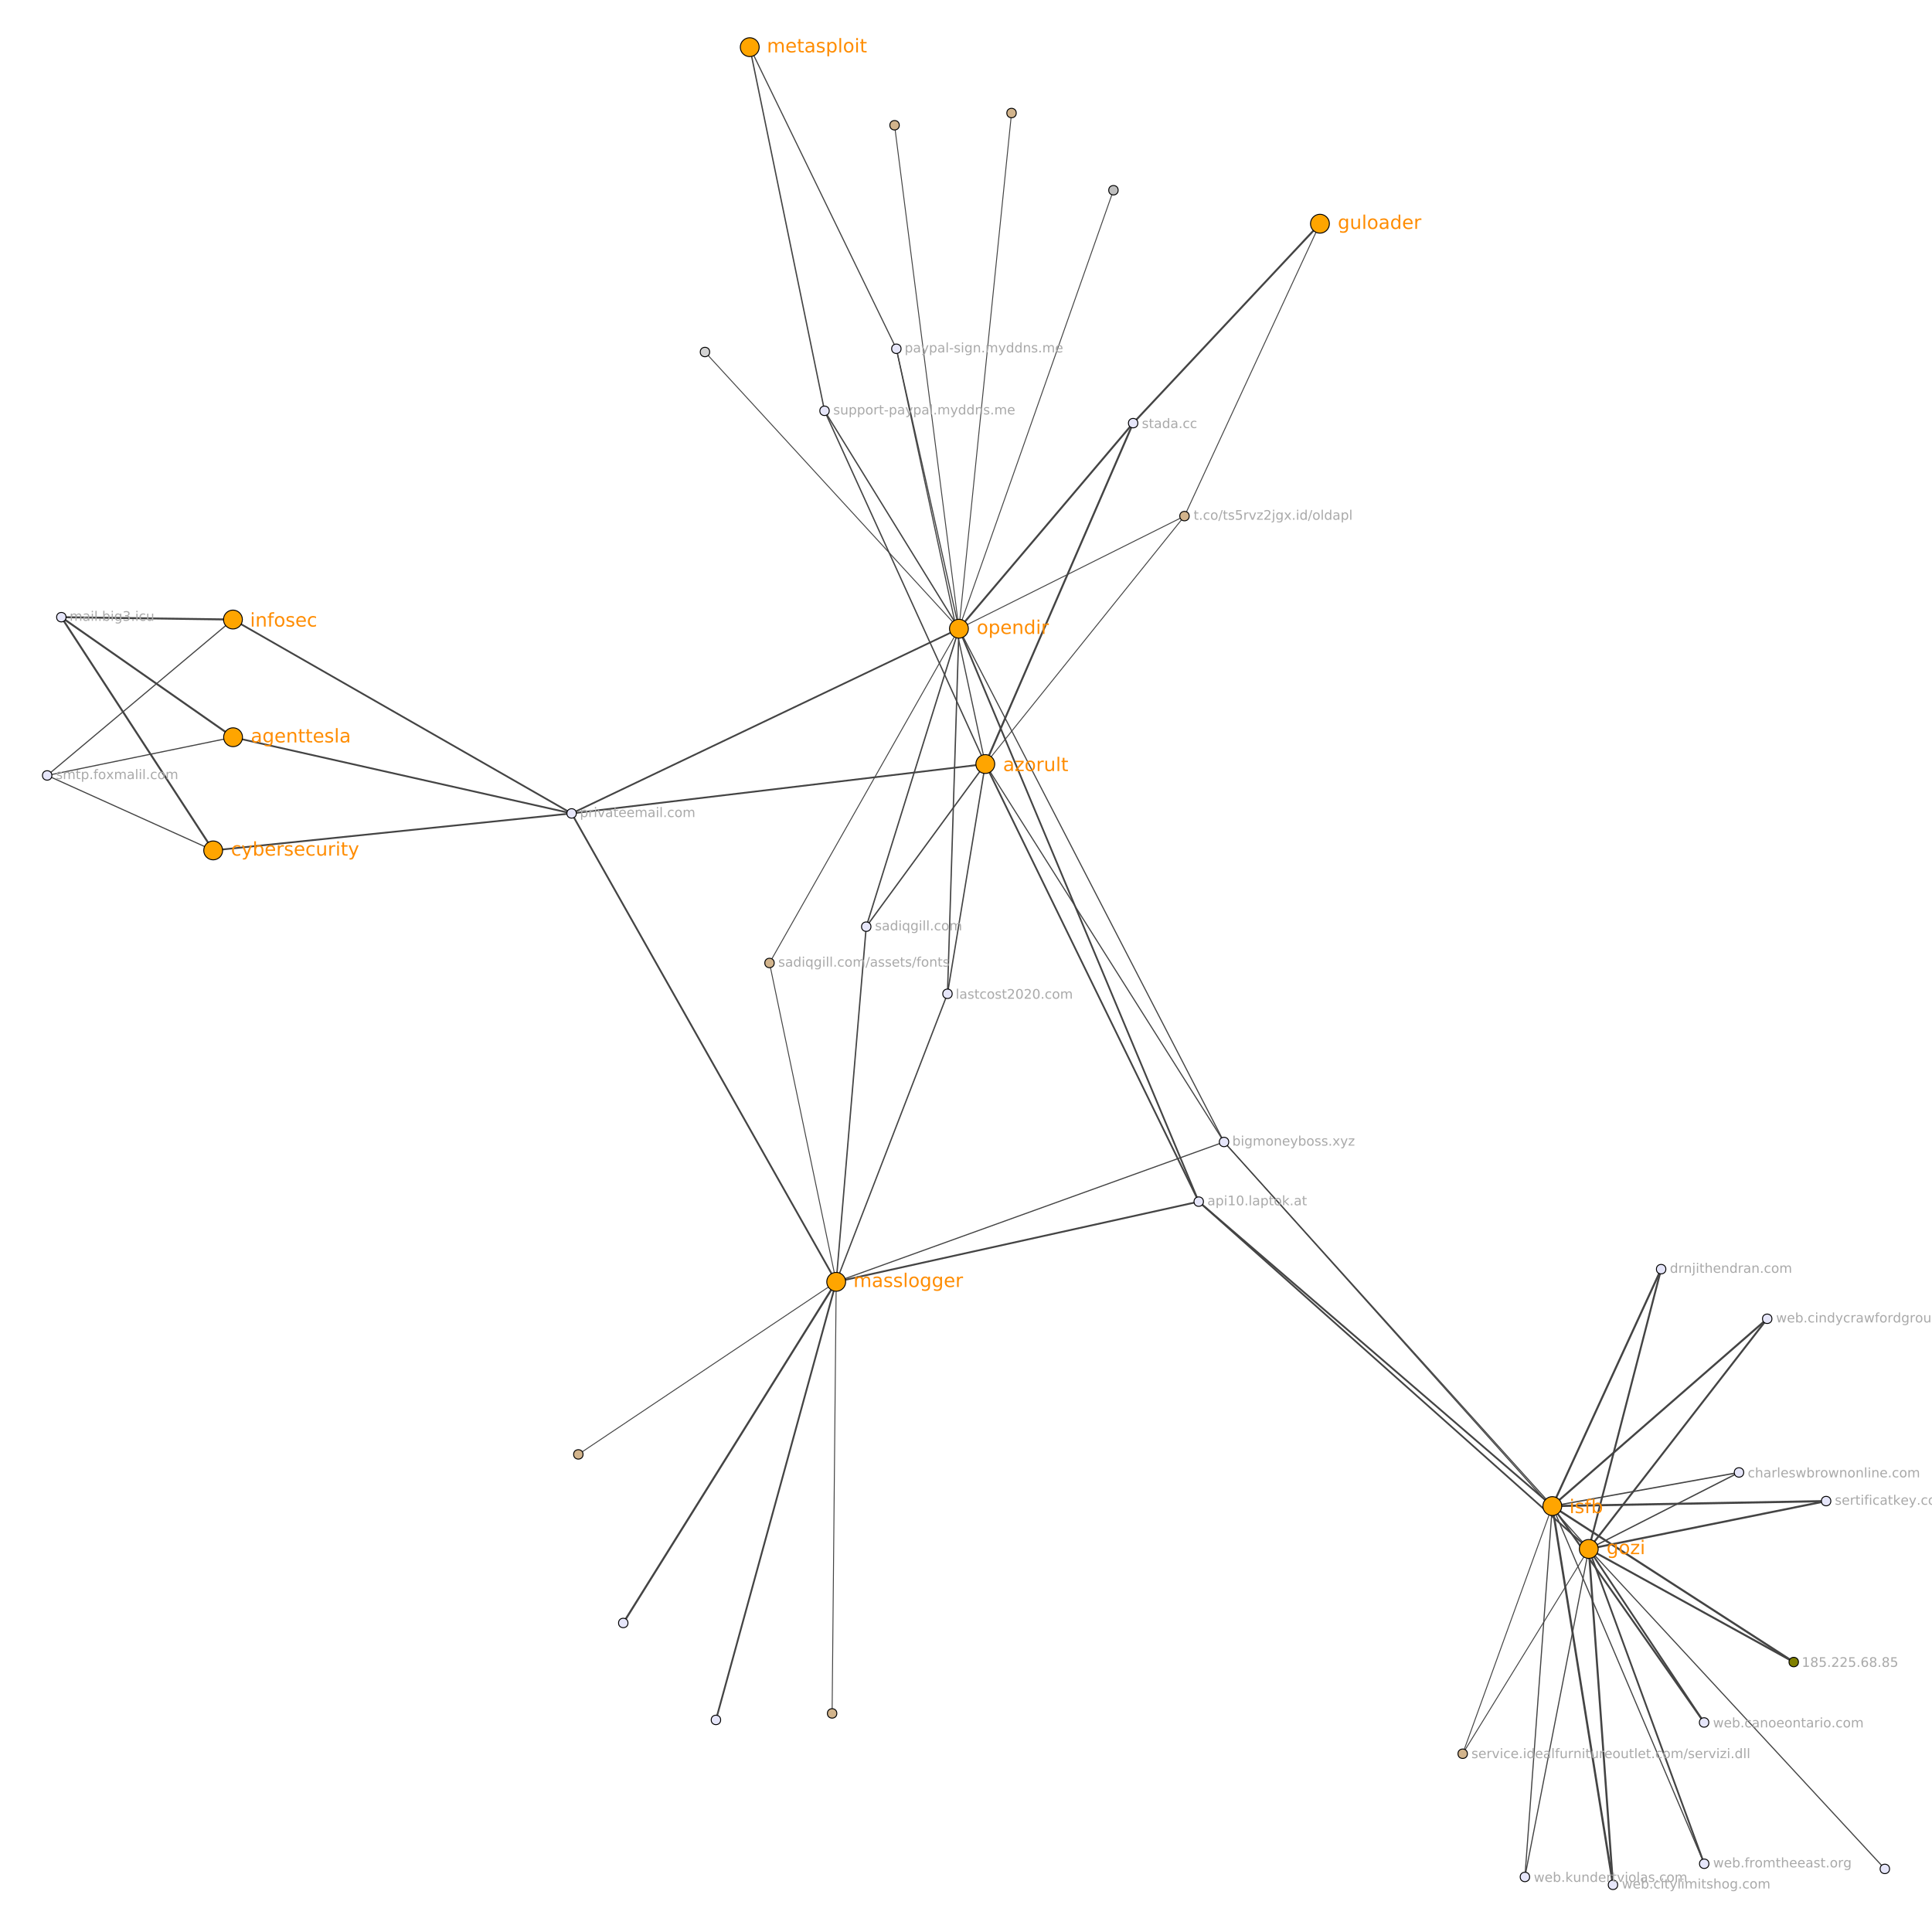 <?xml version="1.0" encoding="UTF-8"?>
<svg xmlns="http://www.w3.org/2000/svg" xmlns:xlink="http://www.w3.org/1999/xlink" width="2048pt" height="2048pt" viewBox="0 0 2048 2048" version="1.1">
<defs>
<g>
<symbol overflow="visible" id="glyph0-0">
<path style="stroke:none;" d="M 1 3.531 L 1 -14.109 L 11 -14.109 L 11 3.531 Z M 2.125 2.422 L 9.891 2.422 L 9.891 -12.984 L 2.125 -12.984 Z M 2.125 2.422 "/>
</symbol>
<symbol overflow="visible" id="glyph0-1">
<path style="stroke:none;" d="M 6.125 -9.672 C 5.156 -9.672 4.391 -9.297 3.828 -8.547 C 3.273 -7.797 3 -6.766 3 -5.453 C 3 -4.148 3.273 -3.117 3.828 -2.359 C 4.391 -1.609 5.156 -1.234 6.125 -1.234 C 7.082 -1.234 7.836 -1.609 8.391 -2.359 C 8.953 -3.117 9.234 -4.148 9.234 -5.453 C 9.234 -6.754 8.953 -7.781 8.391 -8.531 C 7.836 -9.289 7.082 -9.672 6.125 -9.672 Z M 6.125 -11.203 C 7.688 -11.203 8.91 -10.691 9.797 -9.672 C 10.691 -8.66 11.141 -7.254 11.141 -5.453 C 11.141 -3.672 10.691 -2.27 9.797 -1.25 C 8.91 -0.227 7.688 0.281 6.125 0.281 C 4.551 0.281 3.32 -0.227 2.438 -1.25 C 1.551 -2.27 1.109 -3.672 1.109 -5.453 C 1.109 -7.254 1.551 -8.66 2.438 -9.672 C 3.32 -10.691 4.551 -11.203 6.125 -11.203 Z M 6.125 -11.203 "/>
</symbol>
<symbol overflow="visible" id="glyph0-2">
<path style="stroke:none;" d="M 3.625 -1.641 L 3.625 4.156 L 1.812 4.156 L 1.812 -10.938 L 3.625 -10.938 L 3.625 -9.281 C 4 -9.926 4.473 -10.406 5.047 -10.719 C 5.629 -11.039 6.32 -11.203 7.125 -11.203 C 8.445 -11.203 9.523 -10.672 10.359 -9.609 C 11.191 -8.555 11.609 -7.172 11.609 -5.453 C 11.609 -3.734 11.191 -2.348 10.359 -1.297 C 9.523 -0.242 8.445 0.281 7.125 0.281 C 6.32 0.281 5.629 0.125 5.047 -0.188 C 4.473 -0.508 4 -0.992 3.625 -1.641 Z M 9.734 -5.453 C 9.734 -6.773 9.461 -7.812 8.922 -8.562 C 8.379 -9.32 7.633 -9.703 6.688 -9.703 C 5.727 -9.703 4.977 -9.32 4.438 -8.562 C 3.895 -7.812 3.625 -6.773 3.625 -5.453 C 3.625 -4.141 3.895 -3.102 4.438 -2.344 C 4.977 -1.594 5.727 -1.219 6.688 -1.219 C 7.633 -1.219 8.379 -1.594 8.922 -2.344 C 9.461 -3.102 9.734 -4.141 9.734 -5.453 Z M 9.734 -5.453 "/>
</symbol>
<symbol overflow="visible" id="glyph0-3">
<path style="stroke:none;" d="M 11.234 -5.922 L 11.234 -5.047 L 2.984 -5.047 C 3.055 -3.805 3.426 -2.859 4.094 -2.203 C 4.758 -1.555 5.691 -1.234 6.891 -1.234 C 7.578 -1.234 8.242 -1.316 8.891 -1.484 C 9.535 -1.66 10.18 -1.914 10.828 -2.25 L 10.828 -0.562 C 10.18 -0.281 9.52 -0.07 8.844 0.062 C 8.164 0.207 7.477 0.281 6.781 0.281 C 5.031 0.281 3.645 -0.223 2.625 -1.234 C 1.613 -2.254 1.109 -3.629 1.109 -5.359 C 1.109 -7.148 1.586 -8.57 2.547 -9.625 C 3.516 -10.676 4.82 -11.203 6.469 -11.203 C 7.938 -11.203 9.098 -10.727 9.953 -9.781 C 10.805 -8.832 11.234 -7.547 11.234 -5.922 Z M 9.438 -6.453 C 9.426 -7.43 9.148 -8.211 8.609 -8.797 C 8.078 -9.379 7.367 -9.672 6.484 -9.672 C 5.484 -9.672 4.68 -9.391 4.078 -8.828 C 3.473 -8.266 3.125 -7.469 3.031 -6.438 Z M 9.438 -6.453 "/>
</symbol>
<symbol overflow="visible" id="glyph0-4">
<path style="stroke:none;" d="M 10.984 -6.609 L 10.984 0 L 9.188 0 L 9.188 -6.547 C 9.188 -7.578 8.984 -8.348 8.578 -8.859 C 8.172 -9.379 7.566 -9.641 6.766 -9.641 C 5.785 -9.641 5.016 -9.328 4.453 -8.703 C 3.898 -8.086 3.625 -7.25 3.625 -6.188 L 3.625 0 L 1.812 0 L 1.812 -10.938 L 3.625 -10.938 L 3.625 -9.234 C 4.051 -9.891 4.555 -10.379 5.141 -10.703 C 5.723 -11.035 6.395 -11.203 7.156 -11.203 C 8.414 -11.203 9.367 -10.812 10.016 -10.031 C 10.66 -9.258 10.984 -8.117 10.984 -6.609 Z M 10.984 -6.609 "/>
</symbol>
<symbol overflow="visible" id="glyph0-5">
<path style="stroke:none;" d="M 9.078 -9.281 L 9.078 -15.203 L 10.875 -15.203 L 10.875 0 L 9.078 0 L 9.078 -1.641 C 8.703 -0.992 8.223 -0.508 7.641 -0.188 C 7.066 0.125 6.379 0.281 5.578 0.281 C 4.254 0.281 3.176 -0.242 2.344 -1.297 C 1.52 -2.348 1.109 -3.734 1.109 -5.453 C 1.109 -7.172 1.52 -8.555 2.344 -9.609 C 3.176 -10.672 4.254 -11.203 5.578 -11.203 C 6.379 -11.203 7.066 -11.039 7.641 -10.719 C 8.223 -10.406 8.703 -9.926 9.078 -9.281 Z M 2.953 -5.453 C 2.953 -4.141 3.223 -3.102 3.766 -2.344 C 4.316 -1.594 5.066 -1.219 6.016 -1.219 C 6.961 -1.219 7.707 -1.594 8.25 -2.344 C 8.801 -3.102 9.078 -4.141 9.078 -5.453 C 9.078 -6.773 8.801 -7.812 8.25 -8.562 C 7.707 -9.32 6.961 -9.703 6.016 -9.703 C 5.066 -9.703 4.316 -9.32 3.766 -8.562 C 3.223 -7.812 2.953 -6.773 2.953 -5.453 Z M 2.953 -5.453 "/>
</symbol>
<symbol overflow="visible" id="glyph0-6">
<path style="stroke:none;" d="M 1.891 -10.938 L 3.688 -10.938 L 3.688 0 L 1.891 0 Z M 1.891 -15.203 L 3.688 -15.203 L 3.688 -12.922 L 1.891 -12.922 Z M 1.891 -15.203 "/>
</symbol>
<symbol overflow="visible" id="glyph0-7">
<path style="stroke:none;" d="M 8.219 -9.266 C 8.02 -9.379 7.801 -9.461 7.562 -9.516 C 7.32 -9.566 7.062 -9.594 6.781 -9.594 C 5.758 -9.594 4.977 -9.266 4.438 -8.609 C 3.895 -7.953 3.625 -7.004 3.625 -5.766 L 3.625 0 L 1.812 0 L 1.812 -10.938 L 3.625 -10.938 L 3.625 -9.234 C 4 -9.898 4.488 -10.395 5.094 -10.719 C 5.695 -11.039 6.438 -11.203 7.312 -11.203 C 7.426 -11.203 7.555 -11.191 7.703 -11.172 C 7.859 -11.16 8.031 -11.141 8.219 -11.109 Z M 8.219 -9.266 "/>
</symbol>
<symbol overflow="visible" id="glyph0-8">
<path style="stroke:none;" d="M 9.078 -5.594 C 9.078 -6.895 8.805 -7.906 8.266 -8.625 C 7.734 -9.344 6.984 -9.703 6.016 -9.703 C 5.055 -9.703 4.305 -9.344 3.766 -8.625 C 3.223 -7.906 2.953 -6.895 2.953 -5.594 C 2.953 -4.301 3.223 -3.297 3.766 -2.578 C 4.305 -1.859 5.055 -1.5 6.016 -1.5 C 6.984 -1.5 7.734 -1.859 8.266 -2.578 C 8.805 -3.297 9.078 -4.301 9.078 -5.594 Z M 10.875 -1.359 C 10.875 0.504 10.461 1.891 9.641 2.797 C 8.816 3.703 7.551 4.156 5.844 4.156 C 5.207 4.156 4.609 4.109 4.047 4.016 C 3.492 3.922 2.953 3.773 2.422 3.578 L 2.422 1.844 C 2.953 2.125 3.473 2.332 3.984 2.469 C 4.492 2.602 5.02 2.672 5.562 2.672 C 6.738 2.672 7.617 2.363 8.203 1.75 C 8.785 1.133 9.078 0.207 9.078 -1.031 L 9.078 -1.922 C 8.711 -1.273 8.238 -0.789 7.656 -0.469 C 7.07 -0.156 6.379 0 5.578 0 C 4.234 0 3.148 -0.508 2.328 -1.531 C 1.516 -2.551 1.109 -3.906 1.109 -5.594 C 1.109 -7.289 1.516 -8.648 2.328 -9.672 C 3.148 -10.691 4.234 -11.203 5.578 -11.203 C 6.379 -11.203 7.07 -11.039 7.656 -10.719 C 8.238 -10.406 8.711 -9.926 9.078 -9.281 L 9.078 -10.938 L 10.875 -10.938 Z M 10.875 -1.359 "/>
</symbol>
<symbol overflow="visible" id="glyph0-9">
<path style="stroke:none;" d="M 1.109 -10.938 L 9.641 -10.938 L 9.641 -9.297 L 2.875 -1.438 L 9.641 -1.438 L 9.641 0 L 0.859 0 L 0.859 -1.641 L 7.625 -9.5 L 1.109 -9.5 Z M 1.109 -10.938 "/>
</symbol>
<symbol overflow="visible" id="glyph0-10">
<path style="stroke:none;" d="M 10.406 -8.844 C 10.852 -9.645 11.391 -10.238 12.016 -10.625 C 12.641 -11.008 13.375 -11.203 14.219 -11.203 C 15.352 -11.203 16.227 -10.801 16.844 -10 C 17.469 -9.207 17.781 -8.078 17.781 -6.609 L 17.781 0 L 15.984 0 L 15.984 -6.547 C 15.984 -7.586 15.797 -8.363 15.422 -8.875 C 15.047 -9.383 14.477 -9.641 13.719 -9.641 C 12.789 -9.641 12.055 -9.328 11.516 -8.703 C 10.973 -8.086 10.703 -7.25 10.703 -6.188 L 10.703 0 L 8.891 0 L 8.891 -6.547 C 8.891 -7.598 8.703 -8.375 8.328 -8.875 C 7.961 -9.383 7.395 -9.641 6.625 -9.641 C 5.707 -9.641 4.977 -9.328 4.438 -8.703 C 3.895 -8.086 3.625 -7.25 3.625 -6.188 L 3.625 0 L 1.812 0 L 1.812 -10.938 L 3.625 -10.938 L 3.625 -9.234 C 4.031 -9.91 4.52 -10.406 5.094 -10.719 C 5.664 -11.039 6.348 -11.203 7.141 -11.203 C 7.93 -11.203 8.602 -11 9.156 -10.594 C 9.719 -10.188 10.133 -9.602 10.406 -8.844 Z M 10.406 -8.844 "/>
</symbol>
<symbol overflow="visible" id="glyph0-11">
<path style="stroke:none;" d="M 6.859 -5.5 C 5.398 -5.5 4.391 -5.332 3.828 -5 C 3.273 -4.664 3 -4.098 3 -3.297 C 3 -2.66 3.207 -2.156 3.625 -1.781 C 4.051 -1.406 4.625 -1.219 5.344 -1.219 C 6.344 -1.219 7.141 -1.57 7.734 -2.281 C 8.336 -2.988 8.641 -3.926 8.641 -5.094 L 8.641 -5.5 Z M 10.438 -6.234 L 10.438 0 L 8.641 0 L 8.641 -1.656 C 8.234 -1 7.723 -0.508 7.109 -0.188 C 6.492 0.125 5.742 0.281 4.859 0.281 C 3.742 0.281 2.852 -0.031 2.188 -0.656 C 1.531 -1.289 1.203 -2.133 1.203 -3.188 C 1.203 -4.414 1.613 -5.344 2.438 -5.969 C 3.258 -6.594 4.488 -6.906 6.125 -6.906 L 8.641 -6.906 L 8.641 -7.078 C 8.641 -7.91 8.367 -8.551 7.828 -9 C 7.285 -9.445 6.52 -9.672 5.531 -9.672 C 4.906 -9.672 4.297 -9.598 3.703 -9.453 C 3.117 -9.305 2.551 -9.082 2 -8.781 L 2 -10.438 C 2.656 -10.695 3.289 -10.891 3.906 -11.016 C 4.531 -11.141 5.133 -11.203 5.719 -11.203 C 7.301 -11.203 8.484 -10.789 9.266 -9.969 C 10.047 -9.145 10.438 -7.898 10.438 -6.234 Z M 10.438 -6.234 "/>
</symbol>
<symbol overflow="visible" id="glyph0-12">
<path style="stroke:none;" d="M 8.859 -10.609 L 8.859 -8.922 C 8.348 -9.18 7.816 -9.375 7.266 -9.5 C 6.723 -9.633 6.16 -9.703 5.578 -9.703 C 4.68 -9.703 4.008 -9.562 3.562 -9.281 C 3.125 -9.008 2.906 -8.602 2.906 -8.062 C 2.906 -7.645 3.062 -7.316 3.375 -7.078 C 3.695 -6.836 4.336 -6.609 5.297 -6.391 L 5.922 -6.266 C 7.191 -5.984 8.094 -5.594 8.625 -5.094 C 9.164 -4.602 9.438 -3.91 9.438 -3.016 C 9.438 -2.004 9.035 -1.203 8.234 -0.609 C 7.43 -0.016 6.328 0.281 4.922 0.281 C 4.336 0.281 3.727 0.223 3.094 0.109 C 2.457 -0.004 1.785 -0.176 1.078 -0.406 L 1.078 -2.25 C 1.742 -1.906 2.398 -1.645 3.047 -1.469 C 3.691 -1.301 4.332 -1.219 4.969 -1.219 C 5.812 -1.219 6.457 -1.363 6.906 -1.656 C 7.363 -1.945 7.594 -2.352 7.594 -2.875 C 7.594 -3.363 7.426 -3.738 7.094 -4 C 6.77 -4.258 6.051 -4.508 4.938 -4.75 L 4.312 -4.906 C 3.195 -5.133 2.391 -5.488 1.891 -5.969 C 1.398 -6.457 1.156 -7.129 1.156 -7.984 C 1.156 -9.004 1.52 -9.797 2.25 -10.359 C 2.977 -10.922 4.016 -11.203 5.359 -11.203 C 6.023 -11.203 6.648 -11.148 7.234 -11.047 C 7.816 -10.953 8.359 -10.805 8.859 -10.609 Z M 8.859 -10.609 "/>
</symbol>
<symbol overflow="visible" id="glyph0-13">
<path style="stroke:none;" d="M 1.891 -15.203 L 3.688 -15.203 L 3.688 0 L 1.891 0 Z M 1.891 -15.203 "/>
</symbol>
<symbol overflow="visible" id="glyph0-14">
<path style="stroke:none;" d="M 1.703 -4.312 L 1.703 -10.938 L 3.5 -10.938 L 3.5 -4.391 C 3.5 -3.348 3.695 -2.566 4.094 -2.047 C 4.5 -1.535 5.109 -1.281 5.922 -1.281 C 6.891 -1.281 7.656 -1.586 8.219 -2.203 C 8.781 -2.828 9.062 -3.672 9.062 -4.734 L 9.062 -10.938 L 10.859 -10.938 L 10.859 0 L 9.062 0 L 9.062 -1.688 C 8.625 -1.02 8.117 -0.523 7.547 -0.203 C 6.973 0.117 6.301 0.281 5.531 0.281 C 4.281 0.281 3.328 -0.109 2.672 -0.891 C 2.023 -1.672 1.703 -2.812 1.703 -4.312 Z M 6.219 -11.203 Z M 6.219 -11.203 "/>
</symbol>
<symbol overflow="visible" id="glyph0-15">
<path style="stroke:none;" d="M 3.656 -14.047 L 3.656 -10.938 L 7.359 -10.938 L 7.359 -9.547 L 3.656 -9.547 L 3.656 -3.609 C 3.656 -2.711 3.773 -2.133 4.016 -1.875 C 4.266 -1.625 4.766 -1.5 5.516 -1.5 L 7.359 -1.5 L 7.359 0 L 5.516 0 C 4.129 0 3.172 -0.254 2.641 -0.766 C 2.117 -1.285 1.859 -2.234 1.859 -3.609 L 1.859 -9.547 L 0.531 -9.547 L 0.531 -10.938 L 1.859 -10.938 L 1.859 -14.047 Z M 3.656 -14.047 "/>
</symbol>
<symbol overflow="visible" id="glyph0-16">
<path style="stroke:none;" d="M 7.422 -15.203 L 7.422 -13.703 L 5.703 -13.703 C 5.055 -13.703 4.609 -13.57 4.359 -13.312 C 4.109 -13.051 3.984 -12.582 3.984 -11.906 L 3.984 -10.938 L 6.938 -10.938 L 6.938 -9.547 L 3.984 -9.547 L 3.984 0 L 2.172 0 L 2.172 -9.547 L 0.453 -9.547 L 0.453 -10.938 L 2.172 -10.938 L 2.172 -11.703 C 2.172 -12.922 2.453 -13.805 3.016 -14.359 C 3.586 -14.922 4.488 -15.203 5.719 -15.203 Z M 7.422 -15.203 "/>
</symbol>
<symbol overflow="visible" id="glyph0-17">
<path style="stroke:none;" d="M 9.734 -5.453 C 9.734 -6.773 9.461 -7.812 8.922 -8.562 C 8.379 -9.32 7.633 -9.703 6.688 -9.703 C 5.727 -9.703 4.977 -9.32 4.438 -8.562 C 3.895 -7.812 3.625 -6.773 3.625 -5.453 C 3.625 -4.141 3.895 -3.102 4.438 -2.344 C 4.977 -1.594 5.727 -1.219 6.688 -1.219 C 7.633 -1.219 8.379 -1.594 8.922 -2.344 C 9.461 -3.102 9.734 -4.141 9.734 -5.453 Z M 3.625 -9.281 C 4 -9.926 4.473 -10.406 5.047 -10.719 C 5.629 -11.039 6.32 -11.203 7.125 -11.203 C 8.445 -11.203 9.523 -10.672 10.359 -9.609 C 11.191 -8.555 11.609 -7.172 11.609 -5.453 C 11.609 -3.734 11.191 -2.348 10.359 -1.297 C 9.523 -0.242 8.445 0.281 7.125 0.281 C 6.32 0.281 5.629 0.125 5.047 -0.188 C 4.473 -0.508 4 -0.992 3.625 -1.641 L 3.625 0 L 1.812 0 L 1.812 -15.203 L 3.625 -15.203 Z M 3.625 -9.281 "/>
</symbol>
<symbol overflow="visible" id="glyph0-18">
<path style="stroke:none;" d="M 9.75 -10.516 L 9.75 -8.844 C 9.25 -9.125 8.742 -9.332 8.234 -9.469 C 7.723 -9.602 7.207 -9.672 6.688 -9.672 C 5.52 -9.672 4.613 -9.301 3.969 -8.562 C 3.32 -7.832 3 -6.797 3 -5.453 C 3 -4.117 3.32 -3.082 3.969 -2.344 C 4.613 -1.602 5.52 -1.234 6.688 -1.234 C 7.207 -1.234 7.723 -1.301 8.234 -1.438 C 8.742 -1.582 9.25 -1.797 9.75 -2.078 L 9.75 -0.422 C 9.25 -0.18 8.727 -0.004 8.188 0.109 C 7.656 0.223 7.086 0.281 6.484 0.281 C 4.836 0.281 3.531 -0.234 2.562 -1.266 C 1.594 -2.305 1.109 -3.703 1.109 -5.453 C 1.109 -7.242 1.598 -8.648 2.578 -9.672 C 3.555 -10.691 4.898 -11.203 6.609 -11.203 C 7.16 -11.203 7.695 -11.145 8.219 -11.031 C 8.75 -10.914 9.258 -10.742 9.75 -10.516 Z M 9.75 -10.516 "/>
</symbol>
<symbol overflow="visible" id="glyph0-19">
<path style="stroke:none;" d="M 6.438 1.016 C 5.926 2.316 5.43 3.164 4.953 3.562 C 4.473 3.957 3.828 4.156 3.016 4.156 L 1.578 4.156 L 1.578 2.656 L 2.641 2.656 C 3.129 2.656 3.508 2.535 3.781 2.297 C 4.062 2.066 4.367 1.516 4.703 0.641 L 5.016 -0.172 L 0.594 -10.938 L 2.5 -10.938 L 5.922 -2.391 L 9.344 -10.938 L 11.234 -10.938 Z M 6.438 1.016 "/>
</symbol>
<symbol overflow="visible" id="glyph1-0">
<path style="stroke:none;" d="M 0.703 2.469 L 0.703 -9.875 L 7.703 -9.875 L 7.703 2.469 Z M 1.484 1.703 L 6.922 1.703 L 6.922 -9.078 L 1.484 -9.078 Z M 1.484 1.703 "/>
</symbol>
<symbol overflow="visible" id="glyph1-1">
<path style="stroke:none;" d="M 6.812 -3.828 C 6.812 -4.742 6.617 -5.461 6.234 -5.984 C 5.859 -6.516 5.336 -6.781 4.672 -6.781 C 4.004 -6.781 3.477 -6.516 3.094 -5.984 C 2.719 -5.461 2.531 -4.742 2.531 -3.828 C 2.531 -2.898 2.719 -2.172 3.094 -1.641 C 3.477 -1.117 4.004 -0.859 4.672 -0.859 C 5.336 -0.859 5.859 -1.117 6.234 -1.641 C 6.617 -2.172 6.812 -2.898 6.812 -3.828 Z M 2.531 -6.5 C 2.801 -6.945 3.133 -7.281 3.531 -7.5 C 3.938 -7.727 4.422 -7.844 4.984 -7.844 C 5.91 -7.844 6.664 -7.473 7.25 -6.734 C 7.832 -5.992 8.125 -5.023 8.125 -3.828 C 8.125 -2.617 7.832 -1.645 7.25 -0.906 C 6.664 -0.164 5.91 0.203 4.984 0.203 C 4.422 0.203 3.938 0.094 3.531 -0.125 C 3.133 -0.352 2.801 -0.695 2.531 -1.156 L 2.531 0 L 1.266 0 L 1.266 -10.641 L 2.531 -10.641 Z M 2.531 -6.5 "/>
</symbol>
<symbol overflow="visible" id="glyph1-2">
<path style="stroke:none;" d="M 1.312 -7.656 L 2.578 -7.656 L 2.578 0 L 1.312 0 Z M 1.312 -10.641 L 2.578 -10.641 L 2.578 -9.047 L 1.312 -9.047 Z M 1.312 -10.641 "/>
</symbol>
<symbol overflow="visible" id="glyph1-3">
<path style="stroke:none;" d="M 6.359 -3.922 C 6.359 -4.828 6.172 -5.531 5.797 -6.031 C 5.422 -6.531 4.895 -6.781 4.219 -6.781 C 3.539 -6.781 3.016 -6.531 2.641 -6.031 C 2.266 -5.531 2.078 -4.828 2.078 -3.922 C 2.078 -3.016 2.266 -2.305 2.641 -1.797 C 3.016 -1.297 3.539 -1.047 4.219 -1.047 C 4.895 -1.047 5.422 -1.297 5.797 -1.797 C 6.172 -2.305 6.359 -3.016 6.359 -3.922 Z M 7.609 -0.953 C 7.609 0.348 7.316 1.316 6.734 1.953 C 6.16 2.586 5.281 2.906 4.094 2.906 C 3.645 2.906 3.223 2.875 2.828 2.812 C 2.441 2.75 2.066 2.648 1.703 2.516 L 1.703 1.281 C 2.066 1.488 2.426 1.641 2.781 1.734 C 3.145 1.828 3.516 1.875 3.891 1.875 C 4.711 1.875 5.328 1.656 5.734 1.219 C 6.148 0.789 6.359 0.145 6.359 -0.719 L 6.359 -1.344 C 6.098 -0.895 5.766 -0.555 5.359 -0.328 C 4.953 -0.109 4.469 0 3.906 0 C 2.969 0 2.207 -0.352 1.625 -1.062 C 1.051 -1.781 0.766 -2.734 0.766 -3.922 C 0.766 -5.098 1.051 -6.047 1.625 -6.766 C 2.207 -7.484 2.969 -7.844 3.906 -7.844 C 4.469 -7.844 4.953 -7.727 5.359 -7.5 C 5.766 -7.281 6.098 -6.945 6.359 -6.5 L 6.359 -7.656 L 7.609 -7.656 Z M 7.609 -0.953 "/>
</symbol>
<symbol overflow="visible" id="glyph1-4">
<path style="stroke:none;" d="M 7.281 -6.188 C 7.594 -6.75 7.969 -7.164 8.406 -7.438 C 8.844 -7.707 9.359 -7.844 9.953 -7.844 C 10.754 -7.844 11.367 -7.562 11.797 -7 C 12.234 -6.445 12.453 -5.656 12.453 -4.625 L 12.453 0 L 11.188 0 L 11.188 -4.578 C 11.188 -5.316 11.055 -5.863 10.797 -6.219 C 10.535 -6.57 10.141 -6.75 9.609 -6.75 C 8.953 -6.75 8.438 -6.531 8.062 -6.094 C 7.688 -5.664 7.5 -5.078 7.5 -4.328 L 7.5 0 L 6.234 0 L 6.234 -4.578 C 6.234 -5.316 6.102 -5.863 5.844 -6.219 C 5.582 -6.57 5.18 -6.75 4.641 -6.75 C 3.992 -6.75 3.477 -6.531 3.094 -6.094 C 2.719 -5.656 2.531 -5.066 2.531 -4.328 L 2.531 0 L 1.266 0 L 1.266 -7.656 L 2.531 -7.656 L 2.531 -6.469 C 2.82 -6.938 3.164 -7.281 3.562 -7.5 C 3.969 -7.727 4.445 -7.844 5 -7.844 C 5.551 -7.844 6.02 -7.703 6.406 -7.422 C 6.801 -7.141 7.094 -6.727 7.281 -6.188 Z M 7.281 -6.188 "/>
</symbol>
<symbol overflow="visible" id="glyph1-5">
<path style="stroke:none;" d="M 4.281 -6.781 C 3.613 -6.781 3.082 -6.516 2.688 -5.984 C 2.289 -5.461 2.094 -4.742 2.094 -3.828 C 2.094 -2.91 2.285 -2.188 2.672 -1.656 C 3.066 -1.133 3.602 -0.875 4.281 -0.875 C 4.957 -0.875 5.488 -1.133 5.875 -1.656 C 6.27 -2.188 6.469 -2.91 6.469 -3.828 C 6.469 -4.734 6.27 -5.453 5.875 -5.984 C 5.488 -6.516 4.957 -6.781 4.281 -6.781 Z M 4.281 -7.844 C 5.375 -7.844 6.234 -7.484 6.859 -6.766 C 7.484 -6.055 7.797 -5.078 7.797 -3.828 C 7.797 -2.566 7.484 -1.578 6.859 -0.859 C 6.234 -0.148 5.375 0.203 4.281 0.203 C 3.188 0.203 2.328 -0.148 1.703 -0.859 C 1.078 -1.578 0.766 -2.566 0.766 -3.828 C 0.766 -5.078 1.078 -6.055 1.703 -6.766 C 2.328 -7.484 3.188 -7.844 4.281 -7.844 Z M 4.281 -7.844 "/>
</symbol>
<symbol overflow="visible" id="glyph1-6">
<path style="stroke:none;" d="M 7.688 -4.625 L 7.688 0 L 6.422 0 L 6.422 -4.578 C 6.422 -5.305 6.281 -5.848 6 -6.203 C 5.719 -6.566 5.297 -6.75 4.734 -6.75 C 4.055 -6.75 3.52 -6.531 3.125 -6.094 C 2.727 -5.664 2.531 -5.078 2.531 -4.328 L 2.531 0 L 1.266 0 L 1.266 -7.656 L 2.531 -7.656 L 2.531 -6.469 C 2.832 -6.926 3.188 -7.27 3.594 -7.5 C 4.008 -7.727 4.484 -7.844 5.016 -7.844 C 5.891 -7.844 6.551 -7.566 7 -7.016 C 7.457 -6.473 7.688 -5.676 7.688 -4.625 Z M 7.688 -4.625 "/>
</symbol>
<symbol overflow="visible" id="glyph1-7">
<path style="stroke:none;" d="M 7.875 -4.141 L 7.875 -3.531 L 2.078 -3.531 C 2.141 -2.664 2.398 -2.004 2.859 -1.547 C 3.328 -1.098 3.977 -0.875 4.812 -0.875 C 5.301 -0.875 5.77 -0.93 6.219 -1.047 C 6.676 -1.16 7.129 -1.336 7.578 -1.578 L 7.578 -0.391 C 7.117 -0.203 6.648 -0.055 6.172 0.047 C 5.703 0.148 5.227 0.203 4.75 0.203 C 3.52 0.203 2.547 -0.148 1.828 -0.859 C 1.117 -1.578 0.766 -2.539 0.766 -3.75 C 0.766 -5.008 1.102 -6.004 1.781 -6.734 C 2.457 -7.473 3.375 -7.844 4.531 -7.844 C 5.562 -7.844 6.375 -7.508 6.969 -6.844 C 7.57 -6.188 7.875 -5.285 7.875 -4.141 Z M 6.609 -4.516 C 6.598 -5.203 6.406 -5.75 6.031 -6.156 C 5.656 -6.57 5.16 -6.781 4.547 -6.781 C 3.836 -6.781 3.27 -6.578 2.844 -6.172 C 2.426 -5.773 2.188 -5.219 2.125 -4.5 Z M 6.609 -4.516 "/>
</symbol>
<symbol overflow="visible" id="glyph1-8">
<path style="stroke:none;" d="M 4.5 0.719 C 4.145 1.625 3.797 2.211 3.453 2.484 C 3.117 2.766 2.672 2.906 2.109 2.906 L 1.109 2.906 L 1.109 1.859 L 1.844 1.859 C 2.188 1.859 2.453 1.773 2.641 1.609 C 2.836 1.453 3.051 1.066 3.281 0.453 L 3.516 -0.125 L 0.422 -7.656 L 1.75 -7.656 L 4.141 -1.672 L 6.531 -7.656 L 7.875 -7.656 Z M 4.5 0.719 "/>
</symbol>
<symbol overflow="visible" id="glyph1-9">
<path style="stroke:none;" d="M 6.203 -7.438 L 6.203 -6.234 C 5.848 -6.422 5.477 -6.555 5.094 -6.641 C 4.707 -6.734 4.312 -6.781 3.906 -6.781 C 3.281 -6.781 2.812 -6.688 2.5 -6.5 C 2.188 -6.312 2.031 -6.023 2.031 -5.641 C 2.031 -5.348 2.141 -5.117 2.359 -4.953 C 2.586 -4.785 3.039 -4.629 3.719 -4.484 L 4.141 -4.375 C 5.035 -4.188 5.672 -3.914 6.047 -3.562 C 6.422 -3.219 6.609 -2.734 6.609 -2.109 C 6.609 -1.398 6.328 -0.836 5.766 -0.422 C 5.203 -0.004 4.43 0.203 3.453 0.203 C 3.035 0.203 2.602 0.16 2.156 0.078 C 1.719 -0.004 1.254 -0.125 0.766 -0.281 L 0.766 -1.578 C 1.223 -1.336 1.676 -1.156 2.125 -1.031 C 2.582 -0.914 3.031 -0.859 3.469 -0.859 C 4.062 -0.859 4.516 -0.957 4.828 -1.156 C 5.148 -1.363 5.312 -1.648 5.312 -2.016 C 5.312 -2.359 5.195 -2.617 4.969 -2.797 C 4.738 -2.984 4.234 -3.16 3.453 -3.328 L 3.016 -3.438 C 2.242 -3.594 1.68 -3.844 1.328 -4.188 C 0.984 -4.531 0.812 -4.992 0.812 -5.578 C 0.812 -6.305 1.066 -6.863 1.578 -7.25 C 2.086 -7.645 2.812 -7.844 3.75 -7.844 C 4.219 -7.844 4.656 -7.805 5.062 -7.734 C 5.477 -7.672 5.859 -7.57 6.203 -7.438 Z M 6.203 -7.438 "/>
</symbol>
<symbol overflow="visible" id="glyph1-10">
<path style="stroke:none;" d="M 1.5 -1.734 L 2.938 -1.734 L 2.938 0 L 1.5 0 Z M 1.5 -1.734 "/>
</symbol>
<symbol overflow="visible" id="glyph1-11">
<path style="stroke:none;" d="M 7.688 -7.656 L 4.922 -3.938 L 7.828 0 L 6.344 0 L 4.109 -3.016 L 1.891 0 L 0.406 0 L 3.375 -4 L 0.656 -7.656 L 2.141 -7.656 L 4.172 -4.922 L 6.203 -7.656 Z M 7.688 -7.656 "/>
</symbol>
<symbol overflow="visible" id="glyph1-12">
<path style="stroke:none;" d="M 0.766 -7.656 L 6.75 -7.656 L 6.75 -6.516 L 2.016 -1 L 6.75 -1 L 6.75 0 L 0.609 0 L 0.609 -1.156 L 5.328 -6.656 L 0.766 -6.656 Z M 0.766 -7.656 "/>
</symbol>
<symbol overflow="visible" id="glyph1-13">
<path style="stroke:none;" d="M 2.531 -1.156 L 2.531 2.906 L 1.266 2.906 L 1.266 -7.656 L 2.531 -7.656 L 2.531 -6.5 C 2.801 -6.945 3.133 -7.281 3.531 -7.5 C 3.938 -7.727 4.422 -7.844 4.984 -7.844 C 5.91 -7.844 6.664 -7.473 7.25 -6.734 C 7.832 -5.992 8.125 -5.023 8.125 -3.828 C 8.125 -2.617 7.832 -1.645 7.25 -0.906 C 6.664 -0.164 5.91 0.203 4.984 0.203 C 4.422 0.203 3.938 0.094 3.531 -0.125 C 3.133 -0.352 2.801 -0.695 2.531 -1.156 Z M 6.812 -3.828 C 6.812 -4.742 6.617 -5.461 6.234 -5.984 C 5.859 -6.516 5.336 -6.781 4.672 -6.781 C 4.004 -6.781 3.477 -6.516 3.094 -5.984 C 2.719 -5.461 2.531 -4.742 2.531 -3.828 C 2.531 -2.898 2.719 -2.172 3.094 -1.641 C 3.477 -1.117 4.004 -0.859 4.672 -0.859 C 5.336 -0.859 5.859 -1.117 6.234 -1.641 C 6.617 -2.172 6.812 -2.898 6.812 -3.828 Z M 6.812 -3.828 "/>
</symbol>
<symbol overflow="visible" id="glyph1-14">
<path style="stroke:none;" d="M 5.75 -6.484 C 5.613 -6.566 5.461 -6.625 5.297 -6.656 C 5.129 -6.695 4.945 -6.719 4.75 -6.719 C 4.031 -6.719 3.477 -6.484 3.094 -6.016 C 2.719 -5.555 2.531 -4.895 2.531 -4.031 L 2.531 0 L 1.266 0 L 1.266 -7.656 L 2.531 -7.656 L 2.531 -6.469 C 2.801 -6.938 3.145 -7.281 3.562 -7.5 C 3.988 -7.727 4.504 -7.844 5.109 -7.844 C 5.203 -7.844 5.301 -7.836 5.406 -7.828 C 5.508 -7.816 5.625 -7.797 5.75 -7.766 Z M 5.75 -6.484 "/>
</symbol>
<symbol overflow="visible" id="glyph1-15">
<path style="stroke:none;" d="M 0.422 -7.656 L 1.75 -7.656 L 4.141 -1.234 L 6.531 -7.656 L 7.875 -7.656 L 5 0 L 3.281 0 Z M 0.422 -7.656 "/>
</symbol>
<symbol overflow="visible" id="glyph1-16">
<path style="stroke:none;" d="M 4.797 -3.844 C 3.785 -3.844 3.082 -3.727 2.688 -3.5 C 2.289 -3.27 2.094 -2.875 2.094 -2.312 C 2.094 -1.863 2.238 -1.508 2.531 -1.25 C 2.832 -0.988 3.234 -0.859 3.734 -0.859 C 4.43 -0.859 4.988 -1.102 5.406 -1.594 C 5.832 -2.094 6.047 -2.75 6.047 -3.562 L 6.047 -3.844 Z M 7.312 -4.375 L 7.312 0 L 6.047 0 L 6.047 -1.156 C 5.766 -0.695 5.406 -0.352 4.969 -0.125 C 4.539 0.094 4.02 0.203 3.406 0.203 C 2.625 0.203 2 -0.016 1.531 -0.453 C 1.07 -0.898 0.844 -1.492 0.844 -2.234 C 0.844 -3.086 1.129 -3.734 1.703 -4.172 C 2.285 -4.609 3.145 -4.828 4.281 -4.828 L 6.047 -4.828 L 6.047 -4.953 C 6.047 -5.535 5.852 -5.984 5.469 -6.297 C 5.094 -6.617 4.562 -6.781 3.875 -6.781 C 3.438 -6.781 3.008 -6.723 2.594 -6.609 C 2.176 -6.504 1.781 -6.348 1.406 -6.141 L 1.406 -7.312 C 1.863 -7.488 2.305 -7.617 2.734 -7.703 C 3.172 -7.797 3.594 -7.844 4 -7.844 C 5.113 -7.844 5.941 -7.555 6.484 -6.984 C 7.035 -6.41 7.312 -5.539 7.312 -4.375 Z M 7.312 -4.375 "/>
</symbol>
<symbol overflow="visible" id="glyph1-17">
<path style="stroke:none;" d="M 2.562 -9.828 L 2.562 -7.656 L 5.156 -7.656 L 5.156 -6.672 L 2.562 -6.672 L 2.562 -2.516 C 2.562 -1.898 2.645 -1.5 2.812 -1.312 C 2.988 -1.133 3.336 -1.047 3.859 -1.047 L 5.156 -1.047 L 5.156 0 L 3.859 0 C 2.891 0 2.219 -0.18 1.844 -0.547 C 1.477 -0.91 1.297 -1.566 1.297 -2.516 L 1.297 -6.672 L 0.375 -6.672 L 0.375 -7.656 L 1.297 -7.656 L 1.297 -9.828 Z M 2.562 -9.828 "/>
</symbol>
<symbol overflow="visible" id="glyph1-18">
<path style="stroke:none;" d="M 1.312 -10.641 L 2.578 -10.641 L 2.578 0 L 1.312 0 Z M 1.312 -10.641 "/>
</symbol>
<symbol overflow="visible" id="glyph1-19">
<path style="stroke:none;" d="M 6.828 -7.359 L 6.828 -6.188 C 6.473 -6.383 6.113 -6.531 5.75 -6.625 C 5.395 -6.727 5.035 -6.781 4.672 -6.781 C 3.859 -6.781 3.223 -6.52 2.766 -6 C 2.316 -5.477 2.094 -4.754 2.094 -3.828 C 2.094 -2.891 2.316 -2.16 2.766 -1.641 C 3.223 -1.129 3.859 -0.875 4.672 -0.875 C 5.035 -0.875 5.395 -0.922 5.75 -1.016 C 6.113 -1.109 6.473 -1.254 6.828 -1.453 L 6.828 -0.297 C 6.473 -0.129 6.109 -0.004 5.734 0.078 C 5.359 0.16 4.961 0.203 4.547 0.203 C 3.391 0.203 2.469 -0.156 1.781 -0.875 C 1.102 -1.602 0.766 -2.586 0.766 -3.828 C 0.766 -5.066 1.109 -6.047 1.797 -6.766 C 2.484 -7.484 3.426 -7.844 4.625 -7.844 C 5.008 -7.844 5.383 -7.801 5.75 -7.719 C 6.125 -7.645 6.484 -7.523 6.828 -7.359 Z M 6.828 -7.359 "/>
</symbol>
<symbol overflow="visible" id="glyph1-20">
<path style="stroke:none;" d="M 6.359 -6.5 L 6.359 -10.641 L 7.609 -10.641 L 7.609 0 L 6.359 0 L 6.359 -1.156 C 6.098 -0.695 5.766 -0.352 5.359 -0.125 C 4.953 0.094 4.469 0.203 3.906 0.203 C 2.977 0.203 2.223 -0.164 1.641 -0.906 C 1.055 -1.645 0.766 -2.617 0.766 -3.828 C 0.766 -5.023 1.055 -5.992 1.641 -6.734 C 2.223 -7.473 2.977 -7.844 3.906 -7.844 C 4.469 -7.844 4.953 -7.727 5.359 -7.5 C 5.766 -7.281 6.098 -6.945 6.359 -6.5 Z M 2.078 -3.828 C 2.078 -2.898 2.266 -2.172 2.641 -1.641 C 3.023 -1.117 3.551 -0.859 4.219 -0.859 C 4.875 -0.859 5.395 -1.117 5.781 -1.641 C 6.164 -2.172 6.359 -2.898 6.359 -3.828 C 6.359 -4.742 6.164 -5.461 5.781 -5.984 C 5.395 -6.516 4.875 -6.781 4.219 -6.781 C 3.551 -6.781 3.023 -6.516 2.641 -5.984 C 2.266 -5.461 2.078 -4.742 2.078 -3.828 Z M 2.078 -3.828 "/>
</symbol>
<symbol overflow="visible" id="glyph1-21">
<path style="stroke:none;" d="M 2.078 -3.828 C 2.078 -2.898 2.266 -2.172 2.641 -1.641 C 3.023 -1.117 3.551 -0.859 4.219 -0.859 C 4.875 -0.859 5.395 -1.117 5.781 -1.641 C 6.164 -2.172 6.359 -2.898 6.359 -3.828 C 6.359 -4.742 6.164 -5.461 5.781 -5.984 C 5.395 -6.516 4.875 -6.781 4.219 -6.781 C 3.551 -6.781 3.023 -6.516 2.641 -5.984 C 2.266 -5.461 2.078 -4.742 2.078 -3.828 Z M 6.359 -1.156 C 6.098 -0.695 5.766 -0.352 5.359 -0.125 C 4.953 0.094 4.469 0.203 3.906 0.203 C 2.977 0.203 2.223 -0.164 1.641 -0.906 C 1.055 -1.645 0.766 -2.617 0.766 -3.828 C 0.766 -5.023 1.055 -5.992 1.641 -6.734 C 2.223 -7.473 2.977 -7.844 3.906 -7.844 C 4.469 -7.844 4.953 -7.727 5.359 -7.5 C 5.766 -7.281 6.098 -6.945 6.359 -6.5 L 6.359 -7.656 L 7.609 -7.656 L 7.609 2.906 L 6.359 2.906 Z M 6.359 -1.156 "/>
</symbol>
<symbol overflow="visible" id="glyph1-22">
<path style="stroke:none;" d="M 1.188 -3.016 L 1.188 -7.656 L 2.453 -7.656 L 2.453 -3.062 C 2.453 -2.344 2.594 -1.801 2.875 -1.438 C 3.156 -1.07 3.578 -0.891 4.141 -0.891 C 4.816 -0.891 5.352 -1.102 5.75 -1.531 C 6.145 -1.969 6.344 -2.562 6.344 -3.312 L 6.344 -7.656 L 7.609 -7.656 L 7.609 0 L 6.344 0 L 6.344 -1.172 C 6.039 -0.711 5.688 -0.367 5.281 -0.141 C 4.875 0.086 4.406 0.203 3.875 0.203 C 3 0.203 2.332 -0.066 1.875 -0.609 C 1.414 -1.16 1.188 -1.961 1.188 -3.016 Z M 4.359 -7.844 Z M 4.359 -7.844 "/>
</symbol>
<symbol overflow="visible" id="glyph1-23">
<path style="stroke:none;" d="M 0.688 -4.391 L 4.375 -4.391 L 4.375 -3.281 L 0.688 -3.281 Z M 0.688 -4.391 "/>
</symbol>
<symbol overflow="visible" id="glyph1-24">
<path style="stroke:none;" d="M 2.688 -1.156 L 7.5 -1.156 L 7.5 0 L 1.031 0 L 1.031 -1.156 C 1.551 -1.695 2.266 -2.426 3.172 -3.344 C 4.078 -4.258 4.645 -4.848 4.875 -5.109 C 5.312 -5.609 5.617 -6.031 5.797 -6.375 C 5.973 -6.719 6.062 -7.055 6.062 -7.391 C 6.062 -7.93 5.867 -8.375 5.484 -8.719 C 5.109 -9.062 4.613 -9.234 4 -9.234 C 3.57 -9.234 3.117 -9.156 2.641 -9 C 2.16 -8.852 1.645 -8.625 1.094 -8.312 L 1.094 -9.719 C 1.645 -9.938 2.16 -10.102 2.641 -10.219 C 3.129 -10.332 3.578 -10.391 3.984 -10.391 C 5.035 -10.391 5.875 -10.125 6.5 -9.594 C 7.133 -9.07 7.453 -8.367 7.453 -7.484 C 7.453 -7.055 7.375 -6.656 7.219 -6.281 C 7.062 -5.906 6.773 -5.461 6.359 -4.953 C 6.242 -4.828 5.879 -4.445 5.266 -3.812 C 4.66 -3.176 3.801 -2.289 2.688 -1.156 Z M 2.688 -1.156 "/>
</symbol>
<symbol overflow="visible" id="glyph1-25">
<path style="stroke:none;" d="M 4.453 -9.297 C 3.742 -9.297 3.207 -8.945 2.844 -8.25 C 2.488 -7.551 2.312 -6.5 2.312 -5.094 C 2.312 -3.695 2.488 -2.645 2.844 -1.938 C 3.207 -1.238 3.742 -0.891 4.453 -0.891 C 5.172 -0.891 5.707 -1.238 6.062 -1.938 C 6.414 -2.645 6.594 -3.695 6.594 -5.094 C 6.594 -6.5 6.414 -7.551 6.062 -8.25 C 5.707 -8.945 5.172 -9.297 4.453 -9.297 Z M 4.453 -10.391 C 5.598 -10.391 6.473 -9.938 7.078 -9.031 C 7.68 -8.125 7.984 -6.812 7.984 -5.094 C 7.984 -3.375 7.68 -2.062 7.078 -1.156 C 6.473 -0.25 5.598 0.203 4.453 0.203 C 3.305 0.203 2.43 -0.25 1.828 -1.156 C 1.223 -2.062 0.922 -3.375 0.922 -5.094 C 0.922 -6.812 1.223 -8.125 1.828 -9.031 C 2.43 -9.938 3.305 -10.391 4.453 -10.391 Z M 4.453 -10.391 "/>
</symbol>
<symbol overflow="visible" id="glyph1-26">
<path style="stroke:none;" d="M 1.734 -1.156 L 4 -1.156 L 4 -8.953 L 1.531 -8.453 L 1.531 -9.719 L 3.984 -10.203 L 5.359 -10.203 L 5.359 -1.156 L 7.609 -1.156 L 7.609 0 L 1.734 0 Z M 1.734 -1.156 "/>
</symbol>
<symbol overflow="visible" id="glyph1-27">
<path style="stroke:none;" d="M 1.266 -10.641 L 2.531 -10.641 L 2.531 -4.359 L 6.297 -7.656 L 7.891 -7.656 L 3.828 -4.078 L 8.062 0 L 6.422 0 L 2.531 -3.734 L 2.531 0 L 1.266 0 Z M 1.266 -10.641 "/>
</symbol>
<symbol overflow="visible" id="glyph1-28">
<path style="stroke:none;" d="M 4.453 -4.844 C 3.797 -4.844 3.281 -4.664 2.906 -4.312 C 2.531 -3.969 2.344 -3.488 2.344 -2.875 C 2.344 -2.258 2.531 -1.773 2.906 -1.422 C 3.281 -1.066 3.797 -0.891 4.453 -0.891 C 5.109 -0.891 5.625 -1.066 6 -1.422 C 6.375 -1.773 6.562 -2.258 6.562 -2.875 C 6.562 -3.488 6.375 -3.969 6 -4.312 C 5.625 -4.664 5.109 -4.844 4.453 -4.844 Z M 3.062 -5.438 C 2.477 -5.582 2.02 -5.859 1.688 -6.266 C 1.352 -6.672 1.188 -7.164 1.188 -7.75 C 1.188 -8.562 1.477 -9.203 2.062 -9.672 C 2.645 -10.148 3.441 -10.391 4.453 -10.391 C 5.461 -10.391 6.258 -10.148 6.844 -9.672 C 7.426 -9.203 7.719 -8.562 7.719 -7.75 C 7.719 -7.164 7.551 -6.672 7.219 -6.266 C 6.883 -5.859 6.426 -5.582 5.844 -5.438 C 6.508 -5.281 7.023 -4.973 7.391 -4.516 C 7.766 -4.066 7.953 -3.52 7.953 -2.875 C 7.953 -1.883 7.648 -1.125 7.047 -0.594 C 6.441 -0.062 5.578 0.203 4.453 0.203 C 3.328 0.203 2.461 -0.062 1.859 -0.594 C 1.254 -1.125 0.953 -1.883 0.953 -2.875 C 0.953 -3.52 1.141 -4.066 1.516 -4.516 C 1.891 -4.973 2.406 -5.281 3.062 -5.438 Z M 2.562 -7.609 C 2.562 -7.086 2.727 -6.676 3.062 -6.375 C 3.395 -6.082 3.859 -5.938 4.453 -5.938 C 5.047 -5.938 5.508 -6.082 5.844 -6.375 C 6.176 -6.676 6.344 -7.086 6.344 -7.609 C 6.344 -8.141 6.176 -8.551 5.844 -8.844 C 5.508 -9.145 5.047 -9.297 4.453 -9.297 C 3.859 -9.297 3.395 -9.145 3.062 -8.844 C 2.727 -8.551 2.562 -8.141 2.562 -7.609 Z M 2.562 -7.609 "/>
</symbol>
<symbol overflow="visible" id="glyph1-29">
<path style="stroke:none;" d="M 1.516 -10.203 L 6.938 -10.203 L 6.938 -9.047 L 2.781 -9.047 L 2.781 -6.547 C 2.977 -6.609 3.176 -6.656 3.375 -6.688 C 3.57 -6.727 3.773 -6.75 3.984 -6.75 C 5.117 -6.75 6.02 -6.438 6.688 -5.812 C 7.352 -5.188 7.688 -4.344 7.688 -3.281 C 7.688 -2.176 7.344 -1.316 6.656 -0.703 C 5.977 -0.098 5.016 0.203 3.766 0.203 C 3.336 0.203 2.898 0.164 2.453 0.094 C 2.016 0.02 1.555 -0.086 1.078 -0.234 L 1.078 -1.625 C 1.492 -1.406 1.922 -1.238 2.359 -1.125 C 2.797 -1.02 3.254 -0.969 3.734 -0.969 C 4.523 -0.969 5.148 -1.172 5.609 -1.578 C 6.066 -1.992 6.297 -2.562 6.297 -3.281 C 6.297 -3.988 6.066 -4.547 5.609 -4.953 C 5.148 -5.367 4.523 -5.578 3.734 -5.578 C 3.367 -5.578 3 -5.535 2.625 -5.453 C 2.258 -5.379 1.891 -5.254 1.516 -5.078 Z M 1.516 -10.203 "/>
</symbol>
<symbol overflow="visible" id="glyph1-30">
<path style="stroke:none;" d="M 4.625 -5.656 C 4 -5.656 3.504 -5.441 3.141 -5.016 C 2.785 -4.586 2.609 -4.008 2.609 -3.281 C 2.609 -2.539 2.785 -1.957 3.141 -1.531 C 3.504 -1.102 4 -0.891 4.625 -0.891 C 5.238 -0.891 5.727 -1.102 6.094 -1.531 C 6.457 -1.957 6.641 -2.539 6.641 -3.281 C 6.641 -4.008 6.457 -4.586 6.094 -5.016 C 5.727 -5.441 5.238 -5.656 4.625 -5.656 Z M 7.359 -9.984 L 7.359 -8.719 C 7.016 -8.883 6.664 -9.008 6.312 -9.094 C 5.957 -9.188 5.609 -9.234 5.266 -9.234 C 4.348 -9.234 3.648 -8.926 3.172 -8.312 C 2.691 -7.695 2.422 -6.766 2.359 -5.516 C 2.617 -5.91 2.953 -6.211 3.359 -6.422 C 3.766 -6.641 4.211 -6.75 4.703 -6.75 C 5.723 -6.75 6.531 -6.438 7.125 -5.812 C 7.727 -5.188 8.031 -4.344 8.031 -3.281 C 8.031 -2.227 7.719 -1.383 7.094 -0.75 C 6.477 -0.113 5.656 0.203 4.625 0.203 C 3.438 0.203 2.531 -0.25 1.906 -1.156 C 1.289 -2.062 0.984 -3.375 0.984 -5.094 C 0.984 -6.707 1.363 -7.992 2.125 -8.953 C 2.895 -9.91 3.922 -10.391 5.203 -10.391 C 5.555 -10.391 5.906 -10.352 6.25 -10.281 C 6.602 -10.219 6.973 -10.117 7.359 -9.984 Z M 7.359 -9.984 "/>
</symbol>
<symbol overflow="visible" id="glyph1-31">
<path style="stroke:none;" d="M 0.594 -7.656 L 1.844 -7.656 L 3.422 -1.688 L 4.984 -7.656 L 6.469 -7.656 L 8.047 -1.688 L 9.609 -7.656 L 10.859 -7.656 L 8.859 0 L 7.375 0 L 5.734 -6.281 L 4.078 0 L 2.594 0 Z M 0.594 -7.656 "/>
</symbol>
<symbol overflow="visible" id="glyph1-32">
<path style="stroke:none;" d="M 5.203 -10.641 L 5.203 -9.594 L 4 -9.594 C 3.539 -9.594 3.223 -9.5 3.047 -9.312 C 2.879 -9.133 2.797 -8.805 2.797 -8.328 L 2.797 -7.656 L 4.859 -7.656 L 4.859 -6.672 L 2.797 -6.672 L 2.797 0 L 1.531 0 L 1.531 -6.672 L 0.328 -6.672 L 0.328 -7.656 L 1.531 -7.656 L 1.531 -8.188 C 1.531 -9.039 1.727 -9.66 2.125 -10.047 C 2.52 -10.441 3.145 -10.641 4 -10.641 Z M 5.203 -10.641 "/>
</symbol>
<symbol overflow="visible" id="glyph1-33">
<path style="stroke:none;" d="M 7.688 -4.625 L 7.688 0 L 6.422 0 L 6.422 -4.578 C 6.422 -5.305 6.281 -5.848 6 -6.203 C 5.719 -6.566 5.297 -6.75 4.734 -6.75 C 4.055 -6.75 3.52 -6.531 3.125 -6.094 C 2.727 -5.664 2.531 -5.078 2.531 -4.328 L 2.531 0 L 1.266 0 L 1.266 -10.641 L 2.531 -10.641 L 2.531 -6.469 C 2.832 -6.926 3.188 -7.27 3.594 -7.5 C 4.008 -7.727 4.484 -7.844 5.016 -7.844 C 5.891 -7.844 6.551 -7.566 7 -7.016 C 7.457 -6.473 7.688 -5.676 7.688 -4.625 Z M 7.688 -4.625 "/>
</symbol>
<symbol overflow="visible" id="glyph1-34">
<path style="stroke:none;" d="M 1.312 -7.656 L 2.578 -7.656 L 2.578 0.141 C 2.578 1.109 2.391 1.812 2.016 2.25 C 1.648 2.688 1.051 2.906 0.219 2.906 L -0.25 2.906 L -0.25 1.844 L 0.078 1.844 C 0.555 1.844 0.879 1.734 1.047 1.516 C 1.223 1.297 1.312 0.836 1.312 0.141 Z M 1.312 -10.641 L 2.578 -10.641 L 2.578 -9.047 L 1.312 -9.047 Z M 1.312 -10.641 "/>
</symbol>
<symbol overflow="visible" id="glyph1-35">
<path style="stroke:none;" d="M 3.562 -10.203 L 4.719 -10.203 L 1.156 1.297 L 0 1.297 Z M 3.562 -10.203 "/>
</symbol>
<symbol overflow="visible" id="glyph1-36">
<path style="stroke:none;" d="M 5.688 -5.5 C 6.344 -5.363 6.852 -5.07 7.219 -4.625 C 7.594 -4.176 7.781 -3.625 7.781 -2.969 C 7.781 -1.957 7.43 -1.176 6.734 -0.625 C 6.047 -0.07 5.066 0.203 3.797 0.203 C 3.367 0.203 2.926 0.156 2.469 0.062 C 2.02 -0.02 1.551 -0.145 1.062 -0.312 L 1.062 -1.641 C 1.445 -1.422 1.867 -1.254 2.328 -1.141 C 2.785 -1.023 3.258 -0.969 3.75 -0.969 C 4.613 -0.969 5.27 -1.133 5.719 -1.469 C 6.176 -1.812 6.406 -2.312 6.406 -2.969 C 6.406 -3.57 6.191 -4.039 5.766 -4.375 C 5.348 -4.719 4.766 -4.891 4.016 -4.891 L 2.828 -4.891 L 2.828 -6.016 L 4.078 -6.016 C 4.754 -6.016 5.27 -6.148 5.625 -6.422 C 5.988 -6.703 6.172 -7.098 6.172 -7.609 C 6.172 -8.129 5.984 -8.531 5.609 -8.812 C 5.242 -9.094 4.711 -9.234 4.016 -9.234 C 3.641 -9.234 3.234 -9.191 2.797 -9.109 C 2.367 -9.023 1.895 -8.895 1.375 -8.719 L 1.375 -9.953 C 1.895 -10.098 2.383 -10.207 2.844 -10.281 C 3.301 -10.352 3.734 -10.391 4.141 -10.391 C 5.191 -10.391 6.02 -10.148 6.625 -9.672 C 7.238 -9.203 7.547 -8.562 7.547 -7.75 C 7.547 -7.176 7.383 -6.695 7.062 -6.312 C 6.738 -5.926 6.281 -5.656 5.688 -5.5 Z M 5.688 -5.5 "/>
</symbol>
</g>
</defs>
<g id="surface16">
<rect x="0" y="0" width="2048" height="2048" style="fill:rgb(100%,100%,100%);fill-opacity:1;stroke:none;"/>
<path style="fill:none;stroke-width:1.2;stroke-linecap:butt;stroke-linejoin:miter;stroke:rgb(26.667%,26.667%,26.667%);stroke-opacity:1;stroke-miterlimit:10;" d="M 1016.512 666.469 L 1297.512 1210.539 "/>
<path style="fill:none;stroke-width:1.82;stroke-linecap:butt;stroke-linejoin:miter;stroke:rgb(26.667%,26.667%,26.667%);stroke-opacity:1;stroke-miterlimit:10;" d="M 1016.512 666.469 L 605.941 862.262 "/>
<path style="fill:none;stroke-width:1.46;stroke-linecap:butt;stroke-linejoin:miter;stroke:rgb(26.667%,26.667%,26.667%);stroke-opacity:1;stroke-miterlimit:10;" d="M 1016.512 666.469 L 918.254 982.316 "/>
<path style="fill:none;stroke-width:1.4;stroke-linecap:butt;stroke-linejoin:miter;stroke:rgb(26.667%,26.667%,26.667%);stroke-opacity:1;stroke-miterlimit:10;" d="M 1016.512 666.469 L 874.035 435.465 "/>
<path style="fill:none;stroke-width:1.2;stroke-linecap:butt;stroke-linejoin:miter;stroke:rgb(26.667%,26.667%,26.667%);stroke-opacity:1;stroke-miterlimit:10;" d="M 1016.512 666.469 L 950.176 369.703 "/>
<path style="fill:none;stroke-width:1.4;stroke-linecap:butt;stroke-linejoin:miter;stroke:rgb(26.667%,26.667%,26.667%);stroke-opacity:1;stroke-miterlimit:10;" d="M 1016.512 666.469 L 1004.363 1053.465 "/>
<path style="fill:none;stroke-width:1.82;stroke-linecap:butt;stroke-linejoin:miter;stroke:rgb(26.667%,26.667%,26.667%);stroke-opacity:1;stroke-miterlimit:10;" d="M 1016.512 666.469 L 1270.695 1273.785 "/>
<path style="fill:none;stroke-width:1;stroke-linecap:butt;stroke-linejoin:miter;stroke:rgb(26.667%,26.667%,26.667%);stroke-opacity:1;stroke-miterlimit:10;" d="M 1016.512 666.469 L 1072.27 119.828 "/>
<path style="fill:none;stroke-width:1.2;stroke-linecap:butt;stroke-linejoin:miter;stroke:rgb(26.667%,26.667%,26.667%);stroke-opacity:1;stroke-miterlimit:10;" d="M 1297.512 1210.539 L 1684.164 1641.938 "/>
<path style="fill:none;stroke-width:1.82;stroke-linecap:butt;stroke-linejoin:miter;stroke:rgb(26.667%,26.667%,26.667%);stroke-opacity:1;stroke-miterlimit:10;" d="M 1270.695 1273.785 L 1684.164 1641.938 "/>
<path style="fill:none;stroke-width:2.08;stroke-linecap:butt;stroke-linejoin:miter;stroke:rgb(26.667%,26.667%,26.667%);stroke-opacity:1;stroke-miterlimit:10;" d="M 1684.164 1641.938 L 1901.438 1761.84 "/>
<path style="fill:none;stroke-width:1.9;stroke-linecap:butt;stroke-linejoin:miter;stroke:rgb(26.667%,26.667%,26.667%);stroke-opacity:1;stroke-miterlimit:10;" d="M 1684.164 1641.938 L 1806.406 1825.887 "/>
<path style="fill:none;stroke-width:1.86;stroke-linecap:butt;stroke-linejoin:miter;stroke:rgb(26.667%,26.667%,26.667%);stroke-opacity:1;stroke-miterlimit:10;" d="M 1684.164 1641.938 L 1806.527 1975.641 "/>
<path style="fill:none;stroke-width:2.02;stroke-linecap:butt;stroke-linejoin:miter;stroke:rgb(26.667%,26.667%,26.667%);stroke-opacity:1;stroke-miterlimit:10;" d="M 1684.164 1641.938 L 1760.867 1345.363 "/>
<path style="fill:none;stroke-width:1.2;stroke-linecap:butt;stroke-linejoin:miter;stroke:rgb(26.667%,26.667%,26.667%);stroke-opacity:1;stroke-miterlimit:10;" d="M 1684.164 1641.938 L 1616.469 1989.641 "/>
<path style="fill:none;stroke-width:2.14;stroke-linecap:butt;stroke-linejoin:miter;stroke:rgb(26.667%,26.667%,26.667%);stroke-opacity:1;stroke-miterlimit:10;" d="M 1684.164 1641.938 L 1935.758 1591.215 "/>
<path style="fill:none;stroke-width:2.06;stroke-linecap:butt;stroke-linejoin:miter;stroke:rgb(26.667%,26.667%,26.667%);stroke-opacity:1;stroke-miterlimit:10;" d="M 1684.164 1641.938 L 1873.316 1397.965 "/>
<path style="fill:none;stroke-width:1.2;stroke-linecap:butt;stroke-linejoin:miter;stroke:rgb(26.667%,26.667%,26.667%);stroke-opacity:1;stroke-miterlimit:10;" d="M 1684.164 1641.938 L 1998 1981.117 "/>
<path style="fill:none;stroke-width:1.4;stroke-linecap:butt;stroke-linejoin:miter;stroke:rgb(26.667%,26.667%,26.667%);stroke-opacity:1;stroke-miterlimit:10;" d="M 1684.164 1641.938 L 1843.414 1560.852 "/>
<path style="fill:none;stroke-width:2.14;stroke-linecap:butt;stroke-linejoin:miter;stroke:rgb(26.667%,26.667%,26.667%);stroke-opacity:1;stroke-miterlimit:10;" d="M 1684.164 1641.938 L 1709.82 1998 "/>
<path style="fill:none;stroke-width:1.2;stroke-linecap:butt;stroke-linejoin:miter;stroke:rgb(26.667%,26.667%,26.667%);stroke-opacity:1;stroke-miterlimit:10;" d="M 1297.512 1210.539 L 886.41 1358.793 "/>
<path style="fill:none;stroke-width:1.9;stroke-linecap:butt;stroke-linejoin:miter;stroke:rgb(26.667%,26.667%,26.667%);stroke-opacity:1;stroke-miterlimit:10;" d="M 605.941 862.262 L 886.41 1358.793 "/>
<path style="fill:none;stroke-width:1.46;stroke-linecap:butt;stroke-linejoin:miter;stroke:rgb(26.667%,26.667%,26.667%);stroke-opacity:1;stroke-miterlimit:10;" d="M 918.254 982.316 L 886.41 1358.793 "/>
<path style="fill:none;stroke-width:1.4;stroke-linecap:butt;stroke-linejoin:miter;stroke:rgb(26.667%,26.667%,26.667%);stroke-opacity:1;stroke-miterlimit:10;" d="M 1004.363 1053.465 L 886.41 1358.793 "/>
<path style="fill:none;stroke-width:1.9;stroke-linecap:butt;stroke-linejoin:miter;stroke:rgb(26.667%,26.667%,26.667%);stroke-opacity:1;stroke-miterlimit:10;" d="M 1270.695 1273.785 L 886.41 1358.793 "/>
<path style="fill:none;stroke-width:1.9;stroke-linecap:butt;stroke-linejoin:miter;stroke:rgb(26.667%,26.667%,26.667%);stroke-opacity:1;stroke-miterlimit:10;" d="M 886.41 1358.793 L 758.918 1823.195 "/>
<path style="fill:none;stroke-width:2.14;stroke-linecap:butt;stroke-linejoin:miter;stroke:rgb(26.667%,26.667%,26.667%);stroke-opacity:1;stroke-miterlimit:10;" d="M 886.41 1358.793 L 660.684 1720.422 "/>
<path style="fill:none;stroke-width:1;stroke-linecap:butt;stroke-linejoin:miter;stroke:rgb(26.667%,26.667%,26.667%);stroke-opacity:1;stroke-miterlimit:10;" d="M 886.41 1358.793 L 882.074 1816.281 "/>
<path style="fill:none;stroke-width:1;stroke-linecap:butt;stroke-linejoin:miter;stroke:rgb(26.667%,26.667%,26.667%);stroke-opacity:1;stroke-miterlimit:10;" d="M 1016.512 666.469 L 747.297 373.152 "/>
<path style="fill:none;stroke-width:2.06;stroke-linecap:butt;stroke-linejoin:miter;stroke:rgb(26.667%,26.667%,26.667%);stroke-opacity:1;stroke-miterlimit:10;" d="M 1016.512 666.469 L 1201.18 448.531 "/>
<path style="fill:none;stroke-width:1;stroke-linecap:butt;stroke-linejoin:miter;stroke:rgb(26.667%,26.667%,26.667%);stroke-opacity:1;stroke-miterlimit:10;" d="M 1016.512 666.469 L 948.277 132.77 "/>
<path style="fill:none;stroke-width:1;stroke-linecap:butt;stroke-linejoin:miter;stroke:rgb(26.667%,26.667%,26.667%);stroke-opacity:1;stroke-miterlimit:10;" d="M 1016.512 666.469 L 1255.602 547.086 "/>
<path style="fill:none;stroke-width:1;stroke-linecap:butt;stroke-linejoin:miter;stroke:rgb(26.667%,26.667%,26.667%);stroke-opacity:1;stroke-miterlimit:10;" d="M 1016.512 666.469 L 1180.293 201.656 "/>
<path style="fill:none;stroke-width:1.2;stroke-linecap:butt;stroke-linejoin:miter;stroke:rgb(26.667%,26.667%,26.667%);stroke-opacity:1;stroke-miterlimit:10;" d="M 1297.512 1210.539 L 1044.461 809.91 "/>
<path style="fill:none;stroke-width:1.84;stroke-linecap:butt;stroke-linejoin:miter;stroke:rgb(26.667%,26.667%,26.667%);stroke-opacity:1;stroke-miterlimit:10;" d="M 605.941 862.262 L 1044.461 809.91 "/>
<path style="fill:none;stroke-width:1.46;stroke-linecap:butt;stroke-linejoin:miter;stroke:rgb(26.667%,26.667%,26.667%);stroke-opacity:1;stroke-miterlimit:10;" d="M 918.254 982.316 L 1044.461 809.91 "/>
<path style="fill:none;stroke-width:1.4;stroke-linecap:butt;stroke-linejoin:miter;stroke:rgb(26.667%,26.667%,26.667%);stroke-opacity:1;stroke-miterlimit:10;" d="M 874.035 435.465 L 1044.461 809.91 "/>
<path style="fill:none;stroke-width:1.2;stroke-linecap:butt;stroke-linejoin:miter;stroke:rgb(26.667%,26.667%,26.667%);stroke-opacity:1;stroke-miterlimit:10;" d="M 950.176 369.703 L 1044.461 809.91 "/>
<path style="fill:none;stroke-width:1.4;stroke-linecap:butt;stroke-linejoin:miter;stroke:rgb(26.667%,26.667%,26.667%);stroke-opacity:1;stroke-miterlimit:10;" d="M 1004.363 1053.465 L 1044.461 809.91 "/>
<path style="fill:none;stroke-width:1.82;stroke-linecap:butt;stroke-linejoin:miter;stroke:rgb(26.667%,26.667%,26.667%);stroke-opacity:1;stroke-miterlimit:10;" d="M 1270.695 1273.785 L 1044.461 809.91 "/>
<path style="fill:none;stroke-width:2.06;stroke-linecap:butt;stroke-linejoin:miter;stroke:rgb(26.667%,26.667%,26.667%);stroke-opacity:1;stroke-miterlimit:10;" d="M 1201.18 448.531 L 1044.461 809.91 "/>
<path style="fill:none;stroke-width:1;stroke-linecap:butt;stroke-linejoin:miter;stroke:rgb(26.667%,26.667%,26.667%);stroke-opacity:1;stroke-miterlimit:10;" d="M 1255.602 547.086 L 1044.461 809.91 "/>
<path style="fill:none;stroke-width:1.4;stroke-linecap:butt;stroke-linejoin:miter;stroke:rgb(26.667%,26.667%,26.667%);stroke-opacity:1;stroke-miterlimit:10;" d="M 874.035 435.465 L 794.762 50 "/>
<path style="fill:none;stroke-width:1.2;stroke-linecap:butt;stroke-linejoin:miter;stroke:rgb(26.667%,26.667%,26.667%);stroke-opacity:1;stroke-miterlimit:10;" d="M 950.176 369.703 L 794.762 50 "/>
<path style="fill:none;stroke-width:2.06;stroke-linecap:butt;stroke-linejoin:miter;stroke:rgb(26.667%,26.667%,26.667%);stroke-opacity:1;stroke-miterlimit:10;" d="M 1201.18 448.531 L 1399.195 237.148 "/>
<path style="fill:none;stroke-width:1;stroke-linecap:butt;stroke-linejoin:miter;stroke:rgb(26.667%,26.667%,26.667%);stroke-opacity:1;stroke-miterlimit:10;" d="M 1255.602 547.086 L 1399.195 237.148 "/>
<path style="fill:none;stroke-width:1;stroke-linecap:butt;stroke-linejoin:miter;stroke:rgb(26.667%,26.667%,26.667%);stroke-opacity:1;stroke-miterlimit:10;" d="M 1016.512 666.469 L 815.711 1020.801 "/>
<path style="fill:none;stroke-width:1;stroke-linecap:butt;stroke-linejoin:miter;stroke:rgb(26.667%,26.667%,26.667%);stroke-opacity:1;stroke-miterlimit:10;" d="M 886.41 1358.793 L 815.711 1020.801 "/>
<path style="fill:none;stroke-width:1.2;stroke-linecap:butt;stroke-linejoin:miter;stroke:rgb(26.667%,26.667%,26.667%);stroke-opacity:1;stroke-miterlimit:10;" d="M 1297.512 1210.539 L 1645.516 1596.504 "/>
<path style="fill:none;stroke-width:1.9;stroke-linecap:butt;stroke-linejoin:miter;stroke:rgb(26.667%,26.667%,26.667%);stroke-opacity:1;stroke-miterlimit:10;" d="M 1270.695 1273.785 L 1645.516 1596.504 "/>
<path style="fill:none;stroke-width:2.2;stroke-linecap:butt;stroke-linejoin:miter;stroke:rgb(26.667%,26.667%,26.667%);stroke-opacity:1;stroke-miterlimit:10;" d="M 1901.438 1761.84 L 1645.516 1596.504 "/>
<path style="fill:none;stroke-width:2;stroke-linecap:butt;stroke-linejoin:miter;stroke:rgb(26.667%,26.667%,26.667%);stroke-opacity:1;stroke-miterlimit:10;" d="M 1806.406 1825.887 L 1645.516 1596.504 "/>
<path style="fill:none;stroke-width:1.2;stroke-linecap:butt;stroke-linejoin:miter;stroke:rgb(26.667%,26.667%,26.667%);stroke-opacity:1;stroke-miterlimit:10;" d="M 1806.527 1975.641 L 1645.516 1596.504 "/>
<path style="fill:none;stroke-width:2.14;stroke-linecap:butt;stroke-linejoin:miter;stroke:rgb(26.667%,26.667%,26.667%);stroke-opacity:1;stroke-miterlimit:10;" d="M 1760.867 1345.363 L 1645.516 1596.504 "/>
<path style="fill:none;stroke-width:1.2;stroke-linecap:butt;stroke-linejoin:miter;stroke:rgb(26.667%,26.667%,26.667%);stroke-opacity:1;stroke-miterlimit:10;" d="M 1616.469 1989.641 L 1645.516 1596.504 "/>
<path style="fill:none;stroke-width:2.26;stroke-linecap:butt;stroke-linejoin:miter;stroke:rgb(26.667%,26.667%,26.667%);stroke-opacity:1;stroke-miterlimit:10;" d="M 1935.758 1591.215 L 1645.516 1596.504 "/>
<path style="fill:none;stroke-width:2.14;stroke-linecap:butt;stroke-linejoin:miter;stroke:rgb(26.667%,26.667%,26.667%);stroke-opacity:1;stroke-miterlimit:10;" d="M 1873.316 1397.965 L 1645.516 1596.504 "/>
<path style="fill:none;stroke-width:1.4;stroke-linecap:butt;stroke-linejoin:miter;stroke:rgb(26.667%,26.667%,26.667%);stroke-opacity:1;stroke-miterlimit:10;" d="M 1843.414 1560.852 L 1645.516 1596.504 "/>
<path style="fill:none;stroke-width:2.26;stroke-linecap:butt;stroke-linejoin:miter;stroke:rgb(26.667%,26.667%,26.667%);stroke-opacity:1;stroke-miterlimit:10;" d="M 1709.82 1998 L 1645.516 1596.504 "/>
<path style="fill:none;stroke-width:1;stroke-linecap:butt;stroke-linejoin:miter;stroke:rgb(26.667%,26.667%,26.667%);stroke-opacity:1;stroke-miterlimit:10;" d="M 1684.164 1641.938 L 1550.52 1859.035 "/>
<path style="fill:none;stroke-width:1;stroke-linecap:butt;stroke-linejoin:miter;stroke:rgb(26.667%,26.667%,26.667%);stroke-opacity:1;stroke-miterlimit:10;" d="M 1645.516 1596.504 L 1550.52 1859.035 "/>
<path style="fill:none;stroke-width:1.86;stroke-linecap:butt;stroke-linejoin:miter;stroke:rgb(26.667%,26.667%,26.667%);stroke-opacity:1;stroke-miterlimit:10;" d="M 605.941 862.262 L 247.062 781.5 "/>
<path style="fill:none;stroke-width:1.2;stroke-linecap:butt;stroke-linejoin:miter;stroke:rgb(26.667%,26.667%,26.667%);stroke-opacity:1;stroke-miterlimit:10;" d="M 247.062 781.5 L 50 821.996 "/>
<path style="fill:none;stroke-width:2.08;stroke-linecap:butt;stroke-linejoin:miter;stroke:rgb(26.667%,26.667%,26.667%);stroke-opacity:1;stroke-miterlimit:10;" d="M 247.062 781.5 L 65.012 654.238 "/>
<path style="fill:none;stroke-width:1.86;stroke-linecap:butt;stroke-linejoin:miter;stroke:rgb(26.667%,26.667%,26.667%);stroke-opacity:1;stroke-miterlimit:10;" d="M 605.941 862.262 L 225.977 901.473 "/>
<path style="fill:none;stroke-width:1.2;stroke-linecap:butt;stroke-linejoin:miter;stroke:rgb(26.667%,26.667%,26.667%);stroke-opacity:1;stroke-miterlimit:10;" d="M 50 821.996 L 225.977 901.473 "/>
<path style="fill:none;stroke-width:2.08;stroke-linecap:butt;stroke-linejoin:miter;stroke:rgb(26.667%,26.667%,26.667%);stroke-opacity:1;stroke-miterlimit:10;" d="M 65.012 654.238 L 225.977 901.473 "/>
<path style="fill:none;stroke-width:1.86;stroke-linecap:butt;stroke-linejoin:miter;stroke:rgb(26.667%,26.667%,26.667%);stroke-opacity:1;stroke-miterlimit:10;" d="M 605.941 862.262 L 246.93 656.734 "/>
<path style="fill:none;stroke-width:1.2;stroke-linecap:butt;stroke-linejoin:miter;stroke:rgb(26.667%,26.667%,26.667%);stroke-opacity:1;stroke-miterlimit:10;" d="M 50 821.996 L 246.93 656.734 "/>
<path style="fill:none;stroke-width:2.08;stroke-linecap:butt;stroke-linejoin:miter;stroke:rgb(26.667%,26.667%,26.667%);stroke-opacity:1;stroke-miterlimit:10;" d="M 65.012 654.238 L 246.93 656.734 "/>
<path style="fill:none;stroke-width:1;stroke-linecap:butt;stroke-linejoin:miter;stroke:rgb(26.667%,26.667%,26.667%);stroke-opacity:1;stroke-miterlimit:10;" d="M 886.41 1358.793 L 613.066 1541.719 "/>
<path style="fill-rule:nonzero;fill:rgb(100%,64.706%,0%);fill-opacity:1;stroke-width:1;stroke-linecap:butt;stroke-linejoin:miter;stroke:rgb(0%,0%,0%);stroke-opacity:1;stroke-miterlimit:10;" d="M 1026.512 666.469 C 1026.512 671.992 1022.035 676.469 1016.512 676.469 C 1010.988 676.469 1006.512 671.992 1006.512 666.469 C 1006.512 660.949 1010.988 656.469 1016.512 656.469 C 1022.035 656.469 1026.512 660.949 1026.512 666.469 "/>
<path style="fill-rule:nonzero;fill:rgb(90.196%,90.196%,98.039%);fill-opacity:1;stroke-width:1;stroke-linecap:butt;stroke-linejoin:miter;stroke:rgb(0%,0%,0%);stroke-opacity:1;stroke-miterlimit:10;" d="M 1302.512 1210.539 C 1302.512 1217.207 1292.512 1217.207 1292.512 1210.539 C 1292.512 1203.875 1302.512 1203.875 1302.512 1210.539 "/>
<path style="fill-rule:nonzero;fill:rgb(90.196%,90.196%,98.039%);fill-opacity:1;stroke-width:1;stroke-linecap:butt;stroke-linejoin:miter;stroke:rgb(0%,0%,0%);stroke-opacity:1;stroke-miterlimit:10;" d="M 610.941 862.262 C 610.941 868.926 600.941 868.926 600.941 862.262 C 600.941 855.594 610.941 855.594 610.941 862.262 "/>
<path style="fill-rule:nonzero;fill:rgb(90.196%,90.196%,98.039%);fill-opacity:1;stroke-width:1;stroke-linecap:butt;stroke-linejoin:miter;stroke:rgb(0%,0%,0%);stroke-opacity:1;stroke-miterlimit:10;" d="M 923.254 982.316 C 923.254 988.984 913.254 988.984 913.254 982.316 C 913.254 975.652 923.254 975.652 923.254 982.316 "/>
<path style="fill-rule:nonzero;fill:rgb(90.196%,90.196%,98.039%);fill-opacity:1;stroke-width:1;stroke-linecap:butt;stroke-linejoin:miter;stroke:rgb(0%,0%,0%);stroke-opacity:1;stroke-miterlimit:10;" d="M 879.035 435.465 C 879.035 442.133 869.035 442.133 869.035 435.465 C 869.035 428.797 879.035 428.797 879.035 435.465 "/>
<path style="fill-rule:nonzero;fill:rgb(90.196%,90.196%,98.039%);fill-opacity:1;stroke-width:1;stroke-linecap:butt;stroke-linejoin:miter;stroke:rgb(0%,0%,0%);stroke-opacity:1;stroke-miterlimit:10;" d="M 955.176 369.703 C 955.176 376.371 945.176 376.371 945.176 369.703 C 945.176 363.035 955.176 363.035 955.176 369.703 "/>
<path style="fill-rule:nonzero;fill:rgb(90.196%,90.196%,98.039%);fill-opacity:1;stroke-width:1;stroke-linecap:butt;stroke-linejoin:miter;stroke:rgb(0%,0%,0%);stroke-opacity:1;stroke-miterlimit:10;" d="M 1009.363 1053.465 C 1009.363 1060.133 999.363 1060.133 999.363 1053.465 C 999.363 1046.801 1009.363 1046.801 1009.363 1053.465 "/>
<path style="fill-rule:nonzero;fill:rgb(90.196%,90.196%,98.039%);fill-opacity:1;stroke-width:1;stroke-linecap:butt;stroke-linejoin:miter;stroke:rgb(0%,0%,0%);stroke-opacity:1;stroke-miterlimit:10;" d="M 1275.695 1273.785 C 1275.695 1280.453 1265.695 1280.453 1265.695 1273.785 C 1265.695 1267.121 1275.695 1267.121 1275.695 1273.785 "/>
<path style="fill-rule:nonzero;fill:rgb(82.353%,70.588%,54.902%);fill-opacity:1;stroke-width:1;stroke-linecap:butt;stroke-linejoin:miter;stroke:rgb(0%,0%,0%);stroke-opacity:1;stroke-miterlimit:10;" d="M 1077.27 119.828 C 1077.27 126.496 1067.27 126.496 1067.27 119.828 C 1067.27 113.16 1077.27 113.16 1077.27 119.828 "/>
<path style="fill-rule:nonzero;fill:rgb(100%,64.706%,0%);fill-opacity:1;stroke-width:1;stroke-linecap:butt;stroke-linejoin:miter;stroke:rgb(0%,0%,0%);stroke-opacity:1;stroke-miterlimit:10;" d="M 1694.164 1641.938 C 1694.164 1647.461 1689.688 1651.938 1684.164 1651.938 C 1678.641 1651.938 1674.164 1647.461 1674.164 1641.938 C 1674.164 1636.418 1678.641 1631.938 1684.164 1631.938 C 1689.688 1631.938 1694.164 1636.418 1694.164 1641.938 "/>
<path style="fill-rule:nonzero;fill:rgb(50%,50%,0%);fill-opacity:1;stroke-width:1;stroke-linecap:butt;stroke-linejoin:miter;stroke:rgb(0%,0%,0%);stroke-opacity:1;stroke-miterlimit:10;" d="M 1906.438 1761.84 C 1906.438 1768.508 1896.438 1768.508 1896.438 1761.84 C 1896.438 1755.172 1906.438 1755.172 1906.438 1761.84 "/>
<path style="fill-rule:nonzero;fill:rgb(90.196%,90.196%,98.039%);fill-opacity:1;stroke-width:1;stroke-linecap:butt;stroke-linejoin:miter;stroke:rgb(0%,0%,0%);stroke-opacity:1;stroke-miterlimit:10;" d="M 1811.406 1825.887 C 1811.406 1832.555 1801.406 1832.555 1801.406 1825.887 C 1801.406 1819.223 1811.406 1819.223 1811.406 1825.887 "/>
<path style="fill-rule:nonzero;fill:rgb(90.196%,90.196%,98.039%);fill-opacity:1;stroke-width:1;stroke-linecap:butt;stroke-linejoin:miter;stroke:rgb(0%,0%,0%);stroke-opacity:1;stroke-miterlimit:10;" d="M 1811.527 1975.641 C 1811.527 1982.309 1801.527 1982.309 1801.527 1975.641 C 1801.527 1968.973 1811.527 1968.973 1811.527 1975.641 "/>
<path style="fill-rule:nonzero;fill:rgb(90.196%,90.196%,98.039%);fill-opacity:1;stroke-width:1;stroke-linecap:butt;stroke-linejoin:miter;stroke:rgb(0%,0%,0%);stroke-opacity:1;stroke-miterlimit:10;" d="M 1765.867 1345.363 C 1765.867 1352.031 1755.867 1352.031 1755.867 1345.363 C 1755.867 1338.699 1765.867 1338.699 1765.867 1345.363 "/>
<path style="fill-rule:nonzero;fill:rgb(90.196%,90.196%,98.039%);fill-opacity:1;stroke-width:1;stroke-linecap:butt;stroke-linejoin:miter;stroke:rgb(0%,0%,0%);stroke-opacity:1;stroke-miterlimit:10;" d="M 1621.469 1989.641 C 1621.469 1996.309 1611.469 1996.309 1611.469 1989.641 C 1611.469 1982.973 1621.469 1982.973 1621.469 1989.641 "/>
<path style="fill-rule:nonzero;fill:rgb(90.196%,90.196%,98.039%);fill-opacity:1;stroke-width:1;stroke-linecap:butt;stroke-linejoin:miter;stroke:rgb(0%,0%,0%);stroke-opacity:1;stroke-miterlimit:10;" d="M 1940.758 1591.215 C 1940.758 1597.883 1930.758 1597.883 1930.758 1591.215 C 1930.758 1584.551 1940.758 1584.551 1940.758 1591.215 "/>
<path style="fill-rule:nonzero;fill:rgb(90.196%,90.196%,98.039%);fill-opacity:1;stroke-width:1;stroke-linecap:butt;stroke-linejoin:miter;stroke:rgb(0%,0%,0%);stroke-opacity:1;stroke-miterlimit:10;" d="M 1878.316 1397.965 C 1878.316 1404.633 1868.316 1404.633 1868.316 1397.965 C 1868.316 1391.297 1878.316 1391.297 1878.316 1397.965 "/>
<path style="fill-rule:nonzero;fill:rgb(90.196%,90.196%,98.039%);fill-opacity:1;stroke-width:1;stroke-linecap:butt;stroke-linejoin:miter;stroke:rgb(0%,0%,0%);stroke-opacity:1;stroke-miterlimit:10;" d="M 2003 1981.117 C 2003 1987.781 1993 1987.781 1993 1981.117 C 1993 1974.449 2003 1974.449 2003 1981.117 "/>
<path style="fill-rule:nonzero;fill:rgb(90.196%,90.196%,98.039%);fill-opacity:1;stroke-width:1;stroke-linecap:butt;stroke-linejoin:miter;stroke:rgb(0%,0%,0%);stroke-opacity:1;stroke-miterlimit:10;" d="M 1848.414 1560.852 C 1848.414 1567.52 1838.414 1567.52 1838.414 1560.852 C 1838.414 1554.188 1848.414 1554.188 1848.414 1560.852 "/>
<path style="fill-rule:nonzero;fill:rgb(90.196%,90.196%,98.039%);fill-opacity:1;stroke-width:1;stroke-linecap:butt;stroke-linejoin:miter;stroke:rgb(0%,0%,0%);stroke-opacity:1;stroke-miterlimit:10;" d="M 1714.82 1998 C 1714.82 2004.668 1704.82 2004.668 1704.82 1998 C 1704.82 1991.332 1714.82 1991.332 1714.82 1998 "/>
<path style="fill-rule:nonzero;fill:rgb(100%,64.706%,0%);fill-opacity:1;stroke-width:1;stroke-linecap:butt;stroke-linejoin:miter;stroke:rgb(0%,0%,0%);stroke-opacity:1;stroke-miterlimit:10;" d="M 896.41 1358.793 C 896.41 1364.316 891.934 1368.793 886.41 1368.793 C 880.887 1368.793 876.41 1364.316 876.41 1358.793 C 876.41 1353.27 880.887 1348.793 886.41 1348.793 C 891.934 1348.793 896.41 1353.27 896.41 1358.793 "/>
<path style="fill-rule:nonzero;fill:rgb(90.196%,90.196%,98.039%);fill-opacity:1;stroke-width:1;stroke-linecap:butt;stroke-linejoin:miter;stroke:rgb(0%,0%,0%);stroke-opacity:1;stroke-miterlimit:10;" d="M 763.918 1823.195 C 763.918 1829.863 753.918 1829.863 753.918 1823.195 C 753.918 1816.531 763.918 1816.531 763.918 1823.195 "/>
<path style="fill-rule:nonzero;fill:rgb(90.196%,90.196%,98.039%);fill-opacity:1;stroke-width:1;stroke-linecap:butt;stroke-linejoin:miter;stroke:rgb(0%,0%,0%);stroke-opacity:1;stroke-miterlimit:10;" d="M 665.684 1720.422 C 665.684 1727.09 655.684 1727.09 655.684 1720.422 C 655.684 1713.754 665.684 1713.754 665.684 1720.422 "/>
<path style="fill-rule:nonzero;fill:rgb(82.353%,70.588%,54.902%);fill-opacity:1;stroke-width:1;stroke-linecap:butt;stroke-linejoin:miter;stroke:rgb(0%,0%,0%);stroke-opacity:1;stroke-miterlimit:10;" d="M 887.074 1816.281 C 887.074 1822.949 877.074 1822.949 877.074 1816.281 C 877.074 1809.617 887.074 1809.617 887.074 1816.281 "/>
<path style="fill-rule:nonzero;fill:rgb(82.745%,82.745%,82.745%);fill-opacity:1;stroke-width:1;stroke-linecap:butt;stroke-linejoin:miter;stroke:rgb(0%,0%,0%);stroke-opacity:1;stroke-miterlimit:10;" d="M 752.297 373.152 C 752.297 379.82 742.297 379.82 742.297 373.152 C 742.297 366.488 752.297 366.488 752.297 373.152 "/>
<path style="fill-rule:nonzero;fill:rgb(90.196%,90.196%,98.039%);fill-opacity:1;stroke-width:1;stroke-linecap:butt;stroke-linejoin:miter;stroke:rgb(0%,0%,0%);stroke-opacity:1;stroke-miterlimit:10;" d="M 1206.18 448.531 C 1206.18 455.199 1196.18 455.199 1196.18 448.531 C 1196.18 441.867 1206.18 441.867 1206.18 448.531 "/>
<path style="fill-rule:nonzero;fill:rgb(82.353%,70.588%,54.902%);fill-opacity:1;stroke-width:1;stroke-linecap:butt;stroke-linejoin:miter;stroke:rgb(0%,0%,0%);stroke-opacity:1;stroke-miterlimit:10;" d="M 953.277 132.77 C 953.277 139.438 943.277 139.438 943.277 132.77 C 943.277 126.105 953.277 126.105 953.277 132.77 "/>
<path style="fill-rule:nonzero;fill:rgb(82.353%,70.588%,54.902%);fill-opacity:1;stroke-width:1;stroke-linecap:butt;stroke-linejoin:miter;stroke:rgb(0%,0%,0%);stroke-opacity:1;stroke-miterlimit:10;" d="M 1260.602 547.086 C 1260.602 553.754 1250.602 553.754 1250.602 547.086 C 1250.602 540.418 1260.602 540.418 1260.602 547.086 "/>
<path style="fill-rule:nonzero;fill:rgb(74.51%,74.51%,74.51%);fill-opacity:1;stroke-width:1;stroke-linecap:butt;stroke-linejoin:miter;stroke:rgb(0%,0%,0%);stroke-opacity:1;stroke-miterlimit:10;" d="M 1185.293 201.656 C 1185.293 208.32 1175.293 208.32 1175.293 201.656 C 1175.293 194.988 1185.293 194.988 1185.293 201.656 "/>
<path style="fill-rule:nonzero;fill:rgb(100%,64.706%,0%);fill-opacity:1;stroke-width:1;stroke-linecap:butt;stroke-linejoin:miter;stroke:rgb(0%,0%,0%);stroke-opacity:1;stroke-miterlimit:10;" d="M 1054.461 809.91 C 1054.461 815.434 1049.984 819.91 1044.461 819.91 C 1038.938 819.91 1034.461 815.434 1034.461 809.91 C 1034.461 804.387 1038.938 799.91 1044.461 799.91 C 1049.984 799.91 1054.461 804.387 1054.461 809.91 "/>
<path style="fill-rule:nonzero;fill:rgb(100%,64.706%,0%);fill-opacity:1;stroke-width:1;stroke-linecap:butt;stroke-linejoin:miter;stroke:rgb(0%,0%,0%);stroke-opacity:1;stroke-miterlimit:10;" d="M 804.762 50 C 804.762 55.523 800.285 60 794.762 60 C 789.242 60 784.762 55.523 784.762 50 C 784.762 44.477 789.242 40 794.762 40 C 800.285 40 804.762 44.477 804.762 50 "/>
<path style="fill-rule:nonzero;fill:rgb(100%,64.706%,0%);fill-opacity:1;stroke-width:1;stroke-linecap:butt;stroke-linejoin:miter;stroke:rgb(0%,0%,0%);stroke-opacity:1;stroke-miterlimit:10;" d="M 1409.195 237.148 C 1409.195 242.672 1404.719 247.148 1399.195 247.148 C 1393.672 247.148 1389.195 242.672 1389.195 237.148 C 1389.195 231.625 1393.672 227.148 1399.195 227.148 C 1404.719 227.148 1409.195 231.625 1409.195 237.148 "/>
<path style="fill-rule:nonzero;fill:rgb(82.353%,70.588%,54.902%);fill-opacity:1;stroke-width:1;stroke-linecap:butt;stroke-linejoin:miter;stroke:rgb(0%,0%,0%);stroke-opacity:1;stroke-miterlimit:10;" d="M 820.711 1020.801 C 820.711 1027.465 810.711 1027.465 810.711 1020.801 C 810.711 1014.133 820.711 1014.133 820.711 1020.801 "/>
<path style="fill-rule:nonzero;fill:rgb(100%,64.706%,0%);fill-opacity:1;stroke-width:1;stroke-linecap:butt;stroke-linejoin:miter;stroke:rgb(0%,0%,0%);stroke-opacity:1;stroke-miterlimit:10;" d="M 1655.516 1596.504 C 1655.516 1602.027 1651.039 1606.504 1645.516 1606.504 C 1639.992 1606.504 1635.516 1602.027 1635.516 1596.504 C 1635.516 1590.98 1639.992 1586.504 1645.516 1586.504 C 1651.039 1586.504 1655.516 1590.98 1655.516 1596.504 "/>
<path style="fill-rule:nonzero;fill:rgb(82.353%,70.588%,54.902%);fill-opacity:1;stroke-width:1;stroke-linecap:butt;stroke-linejoin:miter;stroke:rgb(0%,0%,0%);stroke-opacity:1;stroke-miterlimit:10;" d="M 1555.52 1859.035 C 1555.52 1865.703 1545.52 1865.703 1545.52 1859.035 C 1545.52 1852.371 1555.52 1852.371 1555.52 1859.035 "/>
<path style="fill-rule:nonzero;fill:rgb(100%,64.706%,0%);fill-opacity:1;stroke-width:1;stroke-linecap:butt;stroke-linejoin:miter;stroke:rgb(0%,0%,0%);stroke-opacity:1;stroke-miterlimit:10;" d="M 257.062 781.5 C 257.062 787.023 252.586 791.5 247.062 791.5 C 241.543 791.5 237.062 787.023 237.062 781.5 C 237.062 775.977 241.543 771.5 247.062 771.5 C 252.586 771.5 257.062 775.977 257.062 781.5 "/>
<path style="fill-rule:nonzero;fill:rgb(90.196%,90.196%,98.039%);fill-opacity:1;stroke-width:1;stroke-linecap:butt;stroke-linejoin:miter;stroke:rgb(0%,0%,0%);stroke-opacity:1;stroke-miterlimit:10;" d="M 55 821.996 C 55 828.664 45 828.664 45 821.996 C 45 815.328 55 815.328 55 821.996 "/>
<path style="fill-rule:nonzero;fill:rgb(90.196%,90.196%,98.039%);fill-opacity:1;stroke-width:1;stroke-linecap:butt;stroke-linejoin:miter;stroke:rgb(0%,0%,0%);stroke-opacity:1;stroke-miterlimit:10;" d="M 70.012 654.238 C 70.012 660.902 60.012 660.902 60.012 654.238 C 60.012 647.57 70.012 647.57 70.012 654.238 "/>
<path style="fill-rule:nonzero;fill:rgb(100%,64.706%,0%);fill-opacity:1;stroke-width:1;stroke-linecap:butt;stroke-linejoin:miter;stroke:rgb(0%,0%,0%);stroke-opacity:1;stroke-miterlimit:10;" d="M 235.977 901.473 C 235.977 906.996 231.5 911.473 225.977 911.473 C 220.453 911.473 215.977 906.996 215.977 901.473 C 215.977 895.949 220.453 891.473 225.977 891.473 C 231.5 891.473 235.977 895.949 235.977 901.473 "/>
<path style="fill-rule:nonzero;fill:rgb(100%,64.706%,0%);fill-opacity:1;stroke-width:1;stroke-linecap:butt;stroke-linejoin:miter;stroke:rgb(0%,0%,0%);stroke-opacity:1;stroke-miterlimit:10;" d="M 256.93 656.734 C 256.93 662.258 252.453 666.734 246.93 666.734 C 241.406 666.734 236.93 662.258 236.93 656.734 C 236.93 651.211 241.406 646.734 246.93 646.734 C 252.453 646.734 256.93 651.211 256.93 656.734 "/>
<path style="fill-rule:nonzero;fill:rgb(82.353%,70.588%,54.902%);fill-opacity:1;stroke-width:1;stroke-linecap:butt;stroke-linejoin:miter;stroke:rgb(0%,0%,0%);stroke-opacity:1;stroke-miterlimit:10;" d="M 618.066 1541.719 C 618.066 1548.387 608.066 1548.387 608.066 1541.719 C 608.066 1535.055 618.066 1535.055 618.066 1541.719 "/>
<g style="fill:rgb(100%,54.902%,0%);fill-opacity:1;">
  <use xlink:href="#glyph0-1" x="1035.402" y="671.992"/>
  <use xlink:href="#glyph0-2" x="1047.639" y="671.992"/>
  <use xlink:href="#glyph0-3" x="1060.334" y="671.992"/>
  <use xlink:href="#glyph0-4" x="1072.639" y="671.992"/>
  <use xlink:href="#glyph0-5" x="1085.314" y="671.992"/>
  <use xlink:href="#glyph0-6" x="1098.01" y="671.992"/>
  <use xlink:href="#glyph0-7" x="1103.566" y="671.992"/>
</g>
<g style="fill:rgb(66.275%,66.275%,66.275%);fill-opacity:1;">
  <use xlink:href="#glyph1-1" x="1306.246" y="1214.406"/>
  <use xlink:href="#glyph1-2" x="1315.133" y="1214.406"/>
  <use xlink:href="#glyph1-3" x="1319.022" y="1214.406"/>
  <use xlink:href="#glyph1-4" x="1327.909" y="1214.406"/>
  <use xlink:href="#glyph1-5" x="1341.547" y="1214.406"/>
  <use xlink:href="#glyph1-6" x="1350.112" y="1214.406"/>
  <use xlink:href="#glyph1-7" x="1358.985" y="1214.406"/>
  <use xlink:href="#glyph1-8" x="1367.599" y="1214.406"/>
  <use xlink:href="#glyph1-1" x="1375.884" y="1214.406"/>
  <use xlink:href="#glyph1-5" x="1384.771" y="1214.406"/>
  <use xlink:href="#glyph1-9" x="1393.336" y="1214.406"/>
  <use xlink:href="#glyph1-9" x="1400.63" y="1214.406"/>
  <use xlink:href="#glyph1-10" x="1407.924" y="1214.406"/>
  <use xlink:href="#glyph1-11" x="1412.374" y="1214.406"/>
  <use xlink:href="#glyph1-8" x="1420.659" y="1214.406"/>
  <use xlink:href="#glyph1-12" x="1428.944" y="1214.406"/>
</g>
<g style="fill:rgb(66.275%,66.275%,66.275%);fill-opacity:1;">
  <use xlink:href="#glyph1-13" x="614.676" y="866.129"/>
  <use xlink:href="#glyph1-14" x="623.562" y="866.129"/>
  <use xlink:href="#glyph1-2" x="629.318" y="866.129"/>
  <use xlink:href="#glyph1-15" x="633.208" y="866.129"/>
  <use xlink:href="#glyph1-16" x="641.493" y="866.129"/>
  <use xlink:href="#glyph1-17" x="650.072" y="866.129"/>
  <use xlink:href="#glyph1-7" x="655.562" y="866.129"/>
  <use xlink:href="#glyph1-7" x="664.175" y="866.129"/>
  <use xlink:href="#glyph1-4" x="672.788" y="866.129"/>
  <use xlink:href="#glyph1-16" x="686.426" y="866.129"/>
  <use xlink:href="#glyph1-2" x="695.005" y="866.129"/>
  <use xlink:href="#glyph1-18" x="698.895" y="866.129"/>
  <use xlink:href="#glyph1-10" x="702.784" y="866.129"/>
  <use xlink:href="#glyph1-19" x="707.234" y="866.129"/>
  <use xlink:href="#glyph1-5" x="714.932" y="866.129"/>
  <use xlink:href="#glyph1-4" x="723.497" y="866.129"/>
</g>
<g style="fill:rgb(66.275%,66.275%,66.275%);fill-opacity:1;">
  <use xlink:href="#glyph1-9" x="927.488" y="986.184"/>
  <use xlink:href="#glyph1-16" x="934.782" y="986.184"/>
  <use xlink:href="#glyph1-20" x="943.361" y="986.184"/>
  <use xlink:href="#glyph1-2" x="952.248" y="986.184"/>
  <use xlink:href="#glyph1-21" x="956.138" y="986.184"/>
  <use xlink:href="#glyph1-3" x="965.024" y="986.184"/>
  <use xlink:href="#glyph1-2" x="973.911" y="986.184"/>
  <use xlink:href="#glyph1-18" x="977.801" y="986.184"/>
  <use xlink:href="#glyph1-18" x="981.69" y="986.184"/>
  <use xlink:href="#glyph1-10" x="985.58" y="986.184"/>
  <use xlink:href="#glyph1-19" x="990.03" y="986.184"/>
  <use xlink:href="#glyph1-5" x="997.728" y="986.184"/>
  <use xlink:href="#glyph1-4" x="1006.293" y="986.184"/>
</g>
<g style="fill:rgb(66.275%,66.275%,66.275%);fill-opacity:1;">
  <use xlink:href="#glyph1-9" x="883.27" y="439.332"/>
  <use xlink:href="#glyph1-22" x="890.563" y="439.332"/>
  <use xlink:href="#glyph1-13" x="899.437" y="439.332"/>
  <use xlink:href="#glyph1-13" x="908.323" y="439.332"/>
  <use xlink:href="#glyph1-5" x="917.21" y="439.332"/>
  <use xlink:href="#glyph1-14" x="925.775" y="439.332"/>
  <use xlink:href="#glyph1-17" x="931.531" y="439.332"/>
  <use xlink:href="#glyph1-23" x="937.021" y="439.332"/>
  <use xlink:href="#glyph1-13" x="942.072" y="439.332"/>
  <use xlink:href="#glyph1-16" x="950.959" y="439.332"/>
  <use xlink:href="#glyph1-8" x="959.538" y="439.332"/>
  <use xlink:href="#glyph1-13" x="967.823" y="439.332"/>
  <use xlink:href="#glyph1-16" x="976.71" y="439.332"/>
  <use xlink:href="#glyph1-18" x="985.289" y="439.332"/>
  <use xlink:href="#glyph1-10" x="989.179" y="439.332"/>
  <use xlink:href="#glyph1-4" x="993.629" y="439.332"/>
  <use xlink:href="#glyph1-8" x="1007.267" y="439.332"/>
  <use xlink:href="#glyph1-20" x="1015.552" y="439.332"/>
  <use xlink:href="#glyph1-20" x="1024.438" y="439.332"/>
  <use xlink:href="#glyph1-6" x="1033.325" y="439.332"/>
  <use xlink:href="#glyph1-9" x="1042.198" y="439.332"/>
  <use xlink:href="#glyph1-10" x="1049.492" y="439.332"/>
  <use xlink:href="#glyph1-4" x="1053.942" y="439.332"/>
  <use xlink:href="#glyph1-7" x="1067.58" y="439.332"/>
</g>
<g style="fill:rgb(66.275%,66.275%,66.275%);fill-opacity:1;">
  <use xlink:href="#glyph1-13" x="958.91" y="373.57"/>
  <use xlink:href="#glyph1-16" x="967.797" y="373.57"/>
  <use xlink:href="#glyph1-8" x="976.376" y="373.57"/>
  <use xlink:href="#glyph1-13" x="984.661" y="373.57"/>
  <use xlink:href="#glyph1-16" x="993.548" y="373.57"/>
  <use xlink:href="#glyph1-18" x="1002.127" y="373.57"/>
  <use xlink:href="#glyph1-23" x="1006.017" y="373.57"/>
  <use xlink:href="#glyph1-9" x="1011.068" y="373.57"/>
  <use xlink:href="#glyph1-2" x="1018.362" y="373.57"/>
  <use xlink:href="#glyph1-3" x="1022.252" y="373.57"/>
  <use xlink:href="#glyph1-6" x="1031.139" y="373.57"/>
  <use xlink:href="#glyph1-10" x="1040.012" y="373.57"/>
  <use xlink:href="#glyph1-4" x="1044.462" y="373.57"/>
  <use xlink:href="#glyph1-8" x="1058.1" y="373.57"/>
  <use xlink:href="#glyph1-20" x="1066.385" y="373.57"/>
  <use xlink:href="#glyph1-20" x="1075.271" y="373.57"/>
  <use xlink:href="#glyph1-6" x="1084.158" y="373.57"/>
  <use xlink:href="#glyph1-9" x="1093.031" y="373.57"/>
  <use xlink:href="#glyph1-10" x="1100.325" y="373.57"/>
  <use xlink:href="#glyph1-4" x="1104.775" y="373.57"/>
  <use xlink:href="#glyph1-7" x="1118.413" y="373.57"/>
</g>
<g style="fill:rgb(66.275%,66.275%,66.275%);fill-opacity:1;">
  <use xlink:href="#glyph1-18" x="1013.051" y="1058.684"/>
  <use xlink:href="#glyph1-16" x="1016.94" y="1058.684"/>
  <use xlink:href="#glyph1-9" x="1025.52" y="1058.684"/>
  <use xlink:href="#glyph1-17" x="1032.813" y="1058.684"/>
  <use xlink:href="#glyph1-19" x="1038.303" y="1058.684"/>
  <use xlink:href="#glyph1-5" x="1046" y="1058.684"/>
  <use xlink:href="#glyph1-9" x="1054.565" y="1058.684"/>
  <use xlink:href="#glyph1-17" x="1061.859" y="1058.684"/>
  <use xlink:href="#glyph1-24" x="1067.349" y="1058.684"/>
  <use xlink:href="#glyph1-25" x="1076.256" y="1058.684"/>
  <use xlink:href="#glyph1-24" x="1085.163" y="1058.684"/>
  <use xlink:href="#glyph1-25" x="1094.07" y="1058.684"/>
  <use xlink:href="#glyph1-10" x="1102.978" y="1058.684"/>
  <use xlink:href="#glyph1-19" x="1107.428" y="1058.684"/>
  <use xlink:href="#glyph1-5" x="1115.125" y="1058.684"/>
  <use xlink:href="#glyph1-4" x="1123.69" y="1058.684"/>
</g>
<g style="fill:rgb(66.275%,66.275%,66.275%);fill-opacity:1;">
  <use xlink:href="#glyph1-16" x="1279.852" y="1277.652"/>
  <use xlink:href="#glyph1-13" x="1288.431" y="1277.652"/>
  <use xlink:href="#glyph1-2" x="1297.317" y="1277.652"/>
  <use xlink:href="#glyph1-26" x="1301.207" y="1277.652"/>
  <use xlink:href="#glyph1-25" x="1310.114" y="1277.652"/>
  <use xlink:href="#glyph1-10" x="1319.021" y="1277.652"/>
  <use xlink:href="#glyph1-18" x="1323.472" y="1277.652"/>
  <use xlink:href="#glyph1-16" x="1327.361" y="1277.652"/>
  <use xlink:href="#glyph1-13" x="1335.94" y="1277.652"/>
  <use xlink:href="#glyph1-17" x="1344.827" y="1277.652"/>
  <use xlink:href="#glyph1-5" x="1350.316" y="1277.652"/>
  <use xlink:href="#glyph1-27" x="1358.882" y="1277.652"/>
  <use xlink:href="#glyph1-10" x="1366.989" y="1277.652"/>
  <use xlink:href="#glyph1-16" x="1371.439" y="1277.652"/>
  <use xlink:href="#glyph1-17" x="1380.019" y="1277.652"/>
</g>
<g style="fill:rgb(100%,54.902%,0%);fill-opacity:1;">
  <use xlink:href="#glyph0-8" x="1703.055" y="1647.461"/>
  <use xlink:href="#glyph0-1" x="1715.75" y="1647.461"/>
  <use xlink:href="#glyph0-9" x="1727.986" y="1647.461"/>
  <use xlink:href="#glyph0-6" x="1738.484" y="1647.461"/>
</g>
<g style="fill:rgb(66.275%,66.275%,66.275%);fill-opacity:1;">
  <use xlink:href="#glyph1-26" x="1909.906" y="1766.934"/>
  <use xlink:href="#glyph1-28" x="1918.813" y="1766.934"/>
  <use xlink:href="#glyph1-29" x="1927.721" y="1766.934"/>
  <use xlink:href="#glyph1-10" x="1936.628" y="1766.934"/>
  <use xlink:href="#glyph1-24" x="1941.078" y="1766.934"/>
  <use xlink:href="#glyph1-24" x="1949.985" y="1766.934"/>
  <use xlink:href="#glyph1-29" x="1958.893" y="1766.934"/>
  <use xlink:href="#glyph1-10" x="1967.8" y="1766.934"/>
  <use xlink:href="#glyph1-30" x="1972.25" y="1766.934"/>
  <use xlink:href="#glyph1-28" x="1981.157" y="1766.934"/>
  <use xlink:href="#glyph1-10" x="1990.064" y="1766.934"/>
  <use xlink:href="#glyph1-28" x="1994.515" y="1766.934"/>
  <use xlink:href="#glyph1-29" x="2003.422" y="1766.934"/>
</g>
<g style="fill:rgb(66.275%,66.275%,66.275%);fill-opacity:1;">
  <use xlink:href="#glyph1-31" x="1815.812" y="1831.105"/>
  <use xlink:href="#glyph1-7" x="1827.263" y="1831.105"/>
  <use xlink:href="#glyph1-1" x="1835.876" y="1831.105"/>
  <use xlink:href="#glyph1-10" x="1844.763" y="1831.105"/>
  <use xlink:href="#glyph1-19" x="1849.213" y="1831.105"/>
  <use xlink:href="#glyph1-16" x="1856.91" y="1831.105"/>
  <use xlink:href="#glyph1-6" x="1865.489" y="1831.105"/>
  <use xlink:href="#glyph1-5" x="1874.362" y="1831.105"/>
  <use xlink:href="#glyph1-7" x="1882.928" y="1831.105"/>
  <use xlink:href="#glyph1-5" x="1891.541" y="1831.105"/>
  <use xlink:href="#glyph1-6" x="1900.106" y="1831.105"/>
  <use xlink:href="#glyph1-17" x="1908.979" y="1831.105"/>
  <use xlink:href="#glyph1-16" x="1914.469" y="1831.105"/>
  <use xlink:href="#glyph1-14" x="1923.048" y="1831.105"/>
  <use xlink:href="#glyph1-2" x="1928.804" y="1831.105"/>
  <use xlink:href="#glyph1-5" x="1932.693" y="1831.105"/>
  <use xlink:href="#glyph1-10" x="1941.259" y="1831.105"/>
  <use xlink:href="#glyph1-19" x="1945.709" y="1831.105"/>
  <use xlink:href="#glyph1-5" x="1953.406" y="1831.105"/>
  <use xlink:href="#glyph1-4" x="1961.972" y="1831.105"/>
</g>
<g style="fill:rgb(66.275%,66.275%,66.275%);fill-opacity:1;">
  <use xlink:href="#glyph1-31" x="1815.934" y="1979.508"/>
  <use xlink:href="#glyph1-7" x="1827.384" y="1979.508"/>
  <use xlink:href="#glyph1-1" x="1835.997" y="1979.508"/>
  <use xlink:href="#glyph1-10" x="1844.884" y="1979.508"/>
  <use xlink:href="#glyph1-32" x="1849.334" y="1979.508"/>
  <use xlink:href="#glyph1-14" x="1854.263" y="1979.508"/>
  <use xlink:href="#glyph1-5" x="1860.019" y="1979.508"/>
  <use xlink:href="#glyph1-4" x="1868.584" y="1979.508"/>
  <use xlink:href="#glyph1-17" x="1882.222" y="1979.508"/>
  <use xlink:href="#glyph1-33" x="1887.711" y="1979.508"/>
  <use xlink:href="#glyph1-7" x="1896.584" y="1979.508"/>
  <use xlink:href="#glyph1-7" x="1905.197" y="1979.508"/>
  <use xlink:href="#glyph1-16" x="1913.811" y="1979.508"/>
  <use xlink:href="#glyph1-9" x="1922.39" y="1979.508"/>
  <use xlink:href="#glyph1-17" x="1929.684" y="1979.508"/>
  <use xlink:href="#glyph1-10" x="1935.173" y="1979.508"/>
  <use xlink:href="#glyph1-5" x="1939.623" y="1979.508"/>
  <use xlink:href="#glyph1-14" x="1948.188" y="1979.508"/>
  <use xlink:href="#glyph1-3" x="1953.944" y="1979.508"/>
</g>
<g style="fill:rgb(66.275%,66.275%,66.275%);fill-opacity:1;">
  <use xlink:href="#glyph1-20" x="1770.102" y="1349.23"/>
  <use xlink:href="#glyph1-14" x="1778.988" y="1349.23"/>
  <use xlink:href="#glyph1-6" x="1784.744" y="1349.23"/>
  <use xlink:href="#glyph1-34" x="1793.617" y="1349.23"/>
  <use xlink:href="#glyph1-2" x="1797.507" y="1349.23"/>
  <use xlink:href="#glyph1-17" x="1801.396" y="1349.23"/>
  <use xlink:href="#glyph1-33" x="1806.886" y="1349.23"/>
  <use xlink:href="#glyph1-7" x="1815.759" y="1349.23"/>
  <use xlink:href="#glyph1-6" x="1824.372" y="1349.23"/>
  <use xlink:href="#glyph1-20" x="1833.245" y="1349.23"/>
  <use xlink:href="#glyph1-14" x="1842.132" y="1349.23"/>
  <use xlink:href="#glyph1-16" x="1847.888" y="1349.23"/>
  <use xlink:href="#glyph1-6" x="1856.467" y="1349.23"/>
  <use xlink:href="#glyph1-10" x="1865.34" y="1349.23"/>
  <use xlink:href="#glyph1-19" x="1869.79" y="1349.23"/>
  <use xlink:href="#glyph1-5" x="1877.487" y="1349.23"/>
  <use xlink:href="#glyph1-4" x="1886.053" y="1349.23"/>
</g>
<g style="fill:rgb(66.275%,66.275%,66.275%);fill-opacity:1;">
  <use xlink:href="#glyph1-31" x="1625.875" y="1994.859"/>
  <use xlink:href="#glyph1-7" x="1637.325" y="1994.859"/>
  <use xlink:href="#glyph1-1" x="1645.938" y="1994.859"/>
  <use xlink:href="#glyph1-10" x="1654.825" y="1994.859"/>
  <use xlink:href="#glyph1-27" x="1659.275" y="1994.859"/>
  <use xlink:href="#glyph1-22" x="1667.383" y="1994.859"/>
  <use xlink:href="#glyph1-6" x="1676.256" y="1994.859"/>
  <use xlink:href="#glyph1-20" x="1685.129" y="1994.859"/>
  <use xlink:href="#glyph1-7" x="1694.016" y="1994.859"/>
  <use xlink:href="#glyph1-14" x="1702.629" y="1994.859"/>
  <use xlink:href="#glyph1-17" x="1708.385" y="1994.859"/>
  <use xlink:href="#glyph1-15" x="1713.874" y="1994.859"/>
  <use xlink:href="#glyph1-2" x="1722.159" y="1994.859"/>
  <use xlink:href="#glyph1-5" x="1726.049" y="1994.859"/>
  <use xlink:href="#glyph1-18" x="1734.614" y="1994.859"/>
  <use xlink:href="#glyph1-16" x="1738.504" y="1994.859"/>
  <use xlink:href="#glyph1-9" x="1747.083" y="1994.859"/>
  <use xlink:href="#glyph1-10" x="1754.377" y="1994.859"/>
  <use xlink:href="#glyph1-19" x="1758.827" y="1994.859"/>
  <use xlink:href="#glyph1-5" x="1766.524" y="1994.859"/>
  <use xlink:href="#glyph1-4" x="1775.09" y="1994.859"/>
</g>
<g style="fill:rgb(66.275%,66.275%,66.275%);fill-opacity:1;">
  <use xlink:href="#glyph1-9" x="1944.992" y="1595.082"/>
  <use xlink:href="#glyph1-7" x="1952.286" y="1595.082"/>
  <use xlink:href="#glyph1-14" x="1960.899" y="1595.082"/>
  <use xlink:href="#glyph1-17" x="1966.655" y="1595.082"/>
  <use xlink:href="#glyph1-2" x="1972.145" y="1595.082"/>
  <use xlink:href="#glyph1-32" x="1976.034" y="1595.082"/>
  <use xlink:href="#glyph1-2" x="1980.963" y="1595.082"/>
  <use xlink:href="#glyph1-19" x="1984.853" y="1595.082"/>
  <use xlink:href="#glyph1-16" x="1992.55" y="1595.082"/>
  <use xlink:href="#glyph1-17" x="2001.129" y="1595.082"/>
  <use xlink:href="#glyph1-27" x="2006.618" y="1595.082"/>
  <use xlink:href="#glyph1-7" x="2014.726" y="1595.082"/>
  <use xlink:href="#glyph1-8" x="2023.339" y="1595.082"/>
  <use xlink:href="#glyph1-10" x="2031.624" y="1595.082"/>
  <use xlink:href="#glyph1-19" x="2036.074" y="1595.082"/>
  <use xlink:href="#glyph1-5" x="2043.771" y="1595.082"/>
  <use xlink:href="#glyph1-4" x="2052.337" y="1595.082"/>
</g>
<g style="fill:rgb(66.275%,66.275%,66.275%);fill-opacity:1;">
  <use xlink:href="#glyph1-31" x="1882.723" y="1401.832"/>
  <use xlink:href="#glyph1-7" x="1894.173" y="1401.832"/>
  <use xlink:href="#glyph1-1" x="1902.786" y="1401.832"/>
  <use xlink:href="#glyph1-10" x="1911.673" y="1401.832"/>
  <use xlink:href="#glyph1-19" x="1916.123" y="1401.832"/>
  <use xlink:href="#glyph1-2" x="1923.82" y="1401.832"/>
  <use xlink:href="#glyph1-6" x="1927.71" y="1401.832"/>
  <use xlink:href="#glyph1-20" x="1936.583" y="1401.832"/>
  <use xlink:href="#glyph1-8" x="1945.47" y="1401.832"/>
  <use xlink:href="#glyph1-19" x="1953.755" y="1401.832"/>
  <use xlink:href="#glyph1-14" x="1961.452" y="1401.832"/>
  <use xlink:href="#glyph1-16" x="1967.208" y="1401.832"/>
  <use xlink:href="#glyph1-31" x="1975.787" y="1401.832"/>
  <use xlink:href="#glyph1-32" x="1987.237" y="1401.832"/>
  <use xlink:href="#glyph1-5" x="1992.166" y="1401.832"/>
  <use xlink:href="#glyph1-14" x="2000.731" y="1401.832"/>
  <use xlink:href="#glyph1-20" x="2006.487" y="1401.832"/>
  <use xlink:href="#glyph1-3" x="2015.374" y="1401.832"/>
  <use xlink:href="#glyph1-14" x="2024.261" y="1401.832"/>
  <use xlink:href="#glyph1-5" x="2030.017" y="1401.832"/>
  <use xlink:href="#glyph1-22" x="2038.582" y="1401.832"/>
  <use xlink:href="#glyph1-13" x="2047.455" y="1401.832"/>
  <use xlink:href="#glyph1-10" x="2056.342" y="1401.832"/>
  <use xlink:href="#glyph1-19" x="2060.792" y="1401.832"/>
  <use xlink:href="#glyph1-5" x="2068.489" y="1401.832"/>
  <use xlink:href="#glyph1-4" x="2077.055" y="1401.832"/>
</g>
<g style="fill:rgb(66.275%,66.275%,66.275%);fill-opacity:1;">
  <use xlink:href="#glyph1-19" x="1852.648" y="1566.07"/>
  <use xlink:href="#glyph1-33" x="1860.346" y="1566.07"/>
  <use xlink:href="#glyph1-16" x="1869.219" y="1566.07"/>
  <use xlink:href="#glyph1-14" x="1877.798" y="1566.07"/>
  <use xlink:href="#glyph1-18" x="1883.554" y="1566.07"/>
  <use xlink:href="#glyph1-7" x="1887.443" y="1566.07"/>
  <use xlink:href="#glyph1-9" x="1896.057" y="1566.07"/>
  <use xlink:href="#glyph1-31" x="1903.351" y="1566.07"/>
  <use xlink:href="#glyph1-1" x="1914.801" y="1566.07"/>
  <use xlink:href="#glyph1-14" x="1923.688" y="1566.07"/>
  <use xlink:href="#glyph1-5" x="1929.443" y="1566.07"/>
  <use xlink:href="#glyph1-31" x="1938.009" y="1566.07"/>
  <use xlink:href="#glyph1-6" x="1949.459" y="1566.07"/>
  <use xlink:href="#glyph1-5" x="1958.332" y="1566.07"/>
  <use xlink:href="#glyph1-6" x="1966.897" y="1566.07"/>
  <use xlink:href="#glyph1-18" x="1975.771" y="1566.07"/>
  <use xlink:href="#glyph1-2" x="1979.66" y="1566.07"/>
  <use xlink:href="#glyph1-6" x="1983.55" y="1566.07"/>
  <use xlink:href="#glyph1-7" x="1992.423" y="1566.07"/>
  <use xlink:href="#glyph1-10" x="2001.036" y="1566.07"/>
  <use xlink:href="#glyph1-19" x="2005.486" y="1566.07"/>
  <use xlink:href="#glyph1-5" x="2013.184" y="1566.07"/>
  <use xlink:href="#glyph1-4" x="2021.749" y="1566.07"/>
</g>
<g style="fill:rgb(66.275%,66.275%,66.275%);fill-opacity:1;">
  <use xlink:href="#glyph1-31" x="1719.227" y="2001.867"/>
  <use xlink:href="#glyph1-7" x="1730.677" y="2001.867"/>
  <use xlink:href="#glyph1-1" x="1739.29" y="2001.867"/>
  <use xlink:href="#glyph1-10" x="1748.177" y="2001.867"/>
  <use xlink:href="#glyph1-19" x="1752.627" y="2001.867"/>
  <use xlink:href="#glyph1-2" x="1760.324" y="2001.867"/>
  <use xlink:href="#glyph1-17" x="1764.214" y="2001.867"/>
  <use xlink:href="#glyph1-8" x="1769.703" y="2001.867"/>
  <use xlink:href="#glyph1-18" x="1777.988" y="2001.867"/>
  <use xlink:href="#glyph1-2" x="1781.878" y="2001.867"/>
  <use xlink:href="#glyph1-4" x="1785.768" y="2001.867"/>
  <use xlink:href="#glyph1-2" x="1799.405" y="2001.867"/>
  <use xlink:href="#glyph1-17" x="1803.295" y="2001.867"/>
  <use xlink:href="#glyph1-9" x="1808.784" y="2001.867"/>
  <use xlink:href="#glyph1-33" x="1816.078" y="2001.867"/>
  <use xlink:href="#glyph1-5" x="1824.951" y="2001.867"/>
  <use xlink:href="#glyph1-3" x="1833.517" y="2001.867"/>
  <use xlink:href="#glyph1-10" x="1842.403" y="2001.867"/>
  <use xlink:href="#glyph1-19" x="1846.854" y="2001.867"/>
  <use xlink:href="#glyph1-5" x="1854.551" y="2001.867"/>
  <use xlink:href="#glyph1-4" x="1863.116" y="2001.867"/>
</g>
<g style="fill:rgb(100%,54.902%,0%);fill-opacity:1;">
  <use xlink:href="#glyph0-10" x="904.598" y="1364.316"/>
  <use xlink:href="#glyph0-11" x="924.08" y="1364.316"/>
  <use xlink:href="#glyph0-12" x="936.336" y="1364.316"/>
  <use xlink:href="#glyph0-12" x="946.756" y="1364.316"/>
  <use xlink:href="#glyph0-13" x="957.176" y="1364.316"/>
  <use xlink:href="#glyph0-1" x="962.732" y="1364.316"/>
  <use xlink:href="#glyph0-8" x="974.969" y="1364.316"/>
  <use xlink:href="#glyph0-8" x="987.664" y="1364.316"/>
  <use xlink:href="#glyph0-3" x="1000.359" y="1364.316"/>
  <use xlink:href="#glyph0-7" x="1012.664" y="1364.316"/>
</g>
<g style="fill:rgb(66.275%,66.275%,66.275%);fill-opacity:1;">
  <use xlink:href="#glyph1-9" x="1210.414" y="453.75"/>
  <use xlink:href="#glyph1-17" x="1217.708" y="453.75"/>
  <use xlink:href="#glyph1-16" x="1223.197" y="453.75"/>
  <use xlink:href="#glyph1-20" x="1231.776" y="453.75"/>
  <use xlink:href="#glyph1-16" x="1240.663" y="453.75"/>
  <use xlink:href="#glyph1-10" x="1249.242" y="453.75"/>
  <use xlink:href="#glyph1-19" x="1253.692" y="453.75"/>
  <use xlink:href="#glyph1-19" x="1261.39" y="453.75"/>
</g>
<g style="fill:rgb(66.275%,66.275%,66.275%);fill-opacity:1;">
  <use xlink:href="#glyph1-17" x="1265.227" y="550.953"/>
  <use xlink:href="#glyph1-10" x="1270.716" y="550.953"/>
  <use xlink:href="#glyph1-19" x="1275.166" y="550.953"/>
  <use xlink:href="#glyph1-5" x="1282.863" y="550.953"/>
  <use xlink:href="#glyph1-35" x="1291.429" y="550.953"/>
  <use xlink:href="#glyph1-17" x="1296.146" y="550.953"/>
  <use xlink:href="#glyph1-9" x="1301.635" y="550.953"/>
  <use xlink:href="#glyph1-29" x="1308.929" y="550.953"/>
  <use xlink:href="#glyph1-14" x="1317.836" y="550.953"/>
  <use xlink:href="#glyph1-15" x="1323.592" y="550.953"/>
  <use xlink:href="#glyph1-12" x="1331.877" y="550.953"/>
  <use xlink:href="#glyph1-24" x="1339.226" y="550.953"/>
  <use xlink:href="#glyph1-34" x="1348.133" y="550.953"/>
  <use xlink:href="#glyph1-3" x="1352.022" y="550.953"/>
  <use xlink:href="#glyph1-11" x="1360.909" y="550.953"/>
  <use xlink:href="#glyph1-10" x="1369.194" y="550.953"/>
  <use xlink:href="#glyph1-2" x="1373.645" y="550.953"/>
  <use xlink:href="#glyph1-20" x="1377.534" y="550.953"/>
  <use xlink:href="#glyph1-35" x="1386.421" y="550.953"/>
  <use xlink:href="#glyph1-5" x="1391.138" y="550.953"/>
  <use xlink:href="#glyph1-18" x="1399.703" y="550.953"/>
  <use xlink:href="#glyph1-20" x="1403.593" y="550.953"/>
  <use xlink:href="#glyph1-16" x="1412.479" y="550.953"/>
  <use xlink:href="#glyph1-13" x="1421.059" y="550.953"/>
  <use xlink:href="#glyph1-18" x="1429.945" y="550.953"/>
</g>
<g style="fill:rgb(100%,54.902%,0%);fill-opacity:1;">
  <use xlink:href="#glyph0-11" x="1063.258" y="817.371"/>
  <use xlink:href="#glyph0-9" x="1075.514" y="817.371"/>
  <use xlink:href="#glyph0-1" x="1086.012" y="817.371"/>
  <use xlink:href="#glyph0-7" x="1098.248" y="817.371"/>
  <use xlink:href="#glyph0-14" x="1106.471" y="817.371"/>
  <use xlink:href="#glyph0-13" x="1119.146" y="817.371"/>
  <use xlink:href="#glyph0-15" x="1124.703" y="817.371"/>
</g>
<g style="fill:rgb(100%,54.902%,0%);fill-opacity:1;">
  <use xlink:href="#glyph0-10" x="812.949" y="55.523"/>
  <use xlink:href="#glyph0-3" x="832.432" y="55.523"/>
  <use xlink:href="#glyph0-15" x="844.736" y="55.523"/>
  <use xlink:href="#glyph0-11" x="852.578" y="55.523"/>
  <use xlink:href="#glyph0-12" x="864.834" y="55.523"/>
  <use xlink:href="#glyph0-2" x="875.254" y="55.523"/>
  <use xlink:href="#glyph0-13" x="887.949" y="55.523"/>
  <use xlink:href="#glyph0-1" x="893.506" y="55.523"/>
  <use xlink:href="#glyph0-6" x="905.742" y="55.523"/>
  <use xlink:href="#glyph0-15" x="911.299" y="55.523"/>
</g>
<g style="fill:rgb(100%,54.902%,0%);fill-opacity:1;">
  <use xlink:href="#glyph0-8" x="1418.086" y="242.672"/>
  <use xlink:href="#glyph0-14" x="1430.781" y="242.672"/>
  <use xlink:href="#glyph0-13" x="1443.457" y="242.672"/>
  <use xlink:href="#glyph0-1" x="1449.014" y="242.672"/>
  <use xlink:href="#glyph0-11" x="1461.25" y="242.672"/>
  <use xlink:href="#glyph0-5" x="1473.506" y="242.672"/>
  <use xlink:href="#glyph0-3" x="1486.201" y="242.672"/>
  <use xlink:href="#glyph0-7" x="1498.506" y="242.672"/>
</g>
<g style="fill:rgb(66.275%,66.275%,66.275%);fill-opacity:1;">
  <use xlink:href="#glyph1-9" x="824.945" y="1024.668"/>
  <use xlink:href="#glyph1-16" x="832.239" y="1024.668"/>
  <use xlink:href="#glyph1-20" x="840.818" y="1024.668"/>
  <use xlink:href="#glyph1-2" x="849.705" y="1024.668"/>
  <use xlink:href="#glyph1-21" x="853.595" y="1024.668"/>
  <use xlink:href="#glyph1-3" x="862.481" y="1024.668"/>
  <use xlink:href="#glyph1-2" x="871.368" y="1024.668"/>
  <use xlink:href="#glyph1-18" x="875.258" y="1024.668"/>
  <use xlink:href="#glyph1-18" x="879.147" y="1024.668"/>
  <use xlink:href="#glyph1-10" x="883.037" y="1024.668"/>
  <use xlink:href="#glyph1-19" x="887.487" y="1024.668"/>
  <use xlink:href="#glyph1-5" x="895.185" y="1024.668"/>
  <use xlink:href="#glyph1-4" x="903.75" y="1024.668"/>
  <use xlink:href="#glyph1-35" x="917.388" y="1024.668"/>
  <use xlink:href="#glyph1-16" x="922.104" y="1024.668"/>
  <use xlink:href="#glyph1-9" x="930.684" y="1024.668"/>
  <use xlink:href="#glyph1-9" x="937.978" y="1024.668"/>
  <use xlink:href="#glyph1-7" x="945.271" y="1024.668"/>
  <use xlink:href="#glyph1-17" x="953.885" y="1024.668"/>
  <use xlink:href="#glyph1-9" x="959.374" y="1024.668"/>
  <use xlink:href="#glyph1-35" x="966.668" y="1024.668"/>
  <use xlink:href="#glyph1-32" x="971.385" y="1024.668"/>
  <use xlink:href="#glyph1-5" x="976.313" y="1024.668"/>
  <use xlink:href="#glyph1-6" x="984.879" y="1024.668"/>
  <use xlink:href="#glyph1-17" x="993.752" y="1024.668"/>
  <use xlink:href="#glyph1-9" x="999.241" y="1024.668"/>
</g>
<g style="fill:rgb(100%,54.902%,0%);fill-opacity:1;">
  <use xlink:href="#glyph0-6" x="1663.625" y="1603.965"/>
  <use xlink:href="#glyph0-12" x="1669.182" y="1603.965"/>
  <use xlink:href="#glyph0-16" x="1679.602" y="1603.965"/>
  <use xlink:href="#glyph0-17" x="1686.643" y="1603.965"/>
</g>
<g style="fill:rgb(66.275%,66.275%,66.275%);fill-opacity:1;">
  <use xlink:href="#glyph1-9" x="1559.754" y="1863.707"/>
  <use xlink:href="#glyph1-7" x="1567.048" y="1863.707"/>
  <use xlink:href="#glyph1-14" x="1575.661" y="1863.707"/>
  <use xlink:href="#glyph1-15" x="1581.417" y="1863.707"/>
  <use xlink:href="#glyph1-2" x="1589.702" y="1863.707"/>
  <use xlink:href="#glyph1-19" x="1593.592" y="1863.707"/>
  <use xlink:href="#glyph1-7" x="1601.289" y="1863.707"/>
  <use xlink:href="#glyph1-10" x="1609.902" y="1863.707"/>
  <use xlink:href="#glyph1-2" x="1614.353" y="1863.707"/>
  <use xlink:href="#glyph1-20" x="1618.242" y="1863.707"/>
  <use xlink:href="#glyph1-7" x="1627.129" y="1863.707"/>
  <use xlink:href="#glyph1-16" x="1635.742" y="1863.707"/>
  <use xlink:href="#glyph1-18" x="1644.321" y="1863.707"/>
  <use xlink:href="#glyph1-32" x="1648.211" y="1863.707"/>
  <use xlink:href="#glyph1-22" x="1653.14" y="1863.707"/>
  <use xlink:href="#glyph1-14" x="1662.013" y="1863.707"/>
  <use xlink:href="#glyph1-6" x="1667.769" y="1863.707"/>
  <use xlink:href="#glyph1-2" x="1676.642" y="1863.707"/>
  <use xlink:href="#glyph1-17" x="1680.531" y="1863.707"/>
  <use xlink:href="#glyph1-22" x="1686.021" y="1863.707"/>
  <use xlink:href="#glyph1-14" x="1694.894" y="1863.707"/>
  <use xlink:href="#glyph1-7" x="1700.649" y="1863.707"/>
  <use xlink:href="#glyph1-5" x="1709.263" y="1863.707"/>
  <use xlink:href="#glyph1-22" x="1717.828" y="1863.707"/>
  <use xlink:href="#glyph1-17" x="1726.701" y="1863.707"/>
  <use xlink:href="#glyph1-18" x="1732.19" y="1863.707"/>
  <use xlink:href="#glyph1-7" x="1736.08" y="1863.707"/>
  <use xlink:href="#glyph1-17" x="1744.693" y="1863.707"/>
  <use xlink:href="#glyph1-10" x="1750.183" y="1863.707"/>
  <use xlink:href="#glyph1-19" x="1754.633" y="1863.707"/>
  <use xlink:href="#glyph1-5" x="1762.33" y="1863.707"/>
  <use xlink:href="#glyph1-4" x="1770.896" y="1863.707"/>
  <use xlink:href="#glyph1-35" x="1784.533" y="1863.707"/>
  <use xlink:href="#glyph1-9" x="1789.25" y="1863.707"/>
  <use xlink:href="#glyph1-7" x="1796.544" y="1863.707"/>
  <use xlink:href="#glyph1-14" x="1805.157" y="1863.707"/>
  <use xlink:href="#glyph1-15" x="1810.913" y="1863.707"/>
  <use xlink:href="#glyph1-2" x="1819.198" y="1863.707"/>
  <use xlink:href="#glyph1-12" x="1823.088" y="1863.707"/>
  <use xlink:href="#glyph1-2" x="1830.437" y="1863.707"/>
  <use xlink:href="#glyph1-10" x="1834.326" y="1863.707"/>
  <use xlink:href="#glyph1-20" x="1838.776" y="1863.707"/>
  <use xlink:href="#glyph1-18" x="1847.663" y="1863.707"/>
  <use xlink:href="#glyph1-18" x="1851.553" y="1863.707"/>
</g>
<g style="fill:rgb(100%,54.902%,0%);fill-opacity:1;">
  <use xlink:href="#glyph0-11" x="265.859" y="787.023"/>
  <use xlink:href="#glyph0-8" x="278.115" y="787.023"/>
  <use xlink:href="#glyph0-3" x="290.811" y="787.023"/>
  <use xlink:href="#glyph0-4" x="303.115" y="787.023"/>
  <use xlink:href="#glyph0-15" x="315.791" y="787.023"/>
  <use xlink:href="#glyph0-15" x="323.633" y="787.023"/>
  <use xlink:href="#glyph0-3" x="331.475" y="787.023"/>
  <use xlink:href="#glyph0-12" x="343.779" y="787.023"/>
  <use xlink:href="#glyph0-13" x="354.199" y="787.023"/>
  <use xlink:href="#glyph0-11" x="359.756" y="787.023"/>
</g>
<g style="fill:rgb(66.275%,66.275%,66.275%);fill-opacity:1;">
  <use xlink:href="#glyph1-9" x="59.234" y="825.863"/>
  <use xlink:href="#glyph1-4" x="66.528" y="825.863"/>
  <use xlink:href="#glyph1-17" x="80.166" y="825.863"/>
  <use xlink:href="#glyph1-13" x="85.655" y="825.863"/>
  <use xlink:href="#glyph1-10" x="94.542" y="825.863"/>
  <use xlink:href="#glyph1-32" x="98.992" y="825.863"/>
  <use xlink:href="#glyph1-5" x="103.921" y="825.863"/>
  <use xlink:href="#glyph1-11" x="112.486" y="825.863"/>
  <use xlink:href="#glyph1-4" x="120.771" y="825.863"/>
  <use xlink:href="#glyph1-16" x="134.409" y="825.863"/>
  <use xlink:href="#glyph1-18" x="142.988" y="825.863"/>
  <use xlink:href="#glyph1-2" x="146.878" y="825.863"/>
  <use xlink:href="#glyph1-18" x="150.768" y="825.863"/>
  <use xlink:href="#glyph1-10" x="154.657" y="825.863"/>
  <use xlink:href="#glyph1-19" x="159.107" y="825.863"/>
  <use xlink:href="#glyph1-5" x="166.805" y="825.863"/>
  <use xlink:href="#glyph1-4" x="175.37" y="825.863"/>
</g>
<g style="fill:rgb(66.275%,66.275%,66.275%);fill-opacity:1;">
  <use xlink:href="#glyph1-4" x="73.746" y="658.105"/>
  <use xlink:href="#glyph1-16" x="87.384" y="658.105"/>
  <use xlink:href="#glyph1-2" x="95.963" y="658.105"/>
  <use xlink:href="#glyph1-18" x="99.853" y="658.105"/>
  <use xlink:href="#glyph1-10" x="103.742" y="658.105"/>
  <use xlink:href="#glyph1-1" x="108.192" y="658.105"/>
  <use xlink:href="#glyph1-2" x="117.079" y="658.105"/>
  <use xlink:href="#glyph1-3" x="120.969" y="658.105"/>
  <use xlink:href="#glyph1-36" x="129.855" y="658.105"/>
  <use xlink:href="#glyph1-10" x="138.763" y="658.105"/>
  <use xlink:href="#glyph1-2" x="143.213" y="658.105"/>
  <use xlink:href="#glyph1-19" x="147.103" y="658.105"/>
  <use xlink:href="#glyph1-22" x="154.8" y="658.105"/>
</g>
<g style="fill:rgb(100%,54.902%,0%);fill-opacity:1;">
  <use xlink:href="#glyph0-18" x="244.867" y="906.996"/>
  <use xlink:href="#glyph0-19" x="255.863" y="906.996"/>
  <use xlink:href="#glyph0-17" x="267.699" y="906.996"/>
  <use xlink:href="#glyph0-3" x="280.395" y="906.996"/>
  <use xlink:href="#glyph0-7" x="292.699" y="906.996"/>
  <use xlink:href="#glyph0-12" x="300.922" y="906.996"/>
  <use xlink:href="#glyph0-3" x="311.342" y="906.996"/>
  <use xlink:href="#glyph0-18" x="323.646" y="906.996"/>
  <use xlink:href="#glyph0-14" x="334.643" y="906.996"/>
  <use xlink:href="#glyph0-7" x="347.318" y="906.996"/>
  <use xlink:href="#glyph0-6" x="355.541" y="906.996"/>
  <use xlink:href="#glyph0-15" x="361.098" y="906.996"/>
  <use xlink:href="#glyph0-19" x="368.939" y="906.996"/>
</g>
<g style="fill:rgb(100%,54.902%,0%);fill-opacity:1;">
  <use xlink:href="#glyph0-6" x="265.039" y="664.195"/>
  <use xlink:href="#glyph0-4" x="270.596" y="664.195"/>
  <use xlink:href="#glyph0-16" x="283.271" y="664.195"/>
  <use xlink:href="#glyph0-1" x="290.312" y="664.195"/>
  <use xlink:href="#glyph0-12" x="302.549" y="664.195"/>
  <use xlink:href="#glyph0-3" x="312.969" y="664.195"/>
  <use xlink:href="#glyph0-18" x="325.273" y="664.195"/>
</g>
</g>
</svg>
